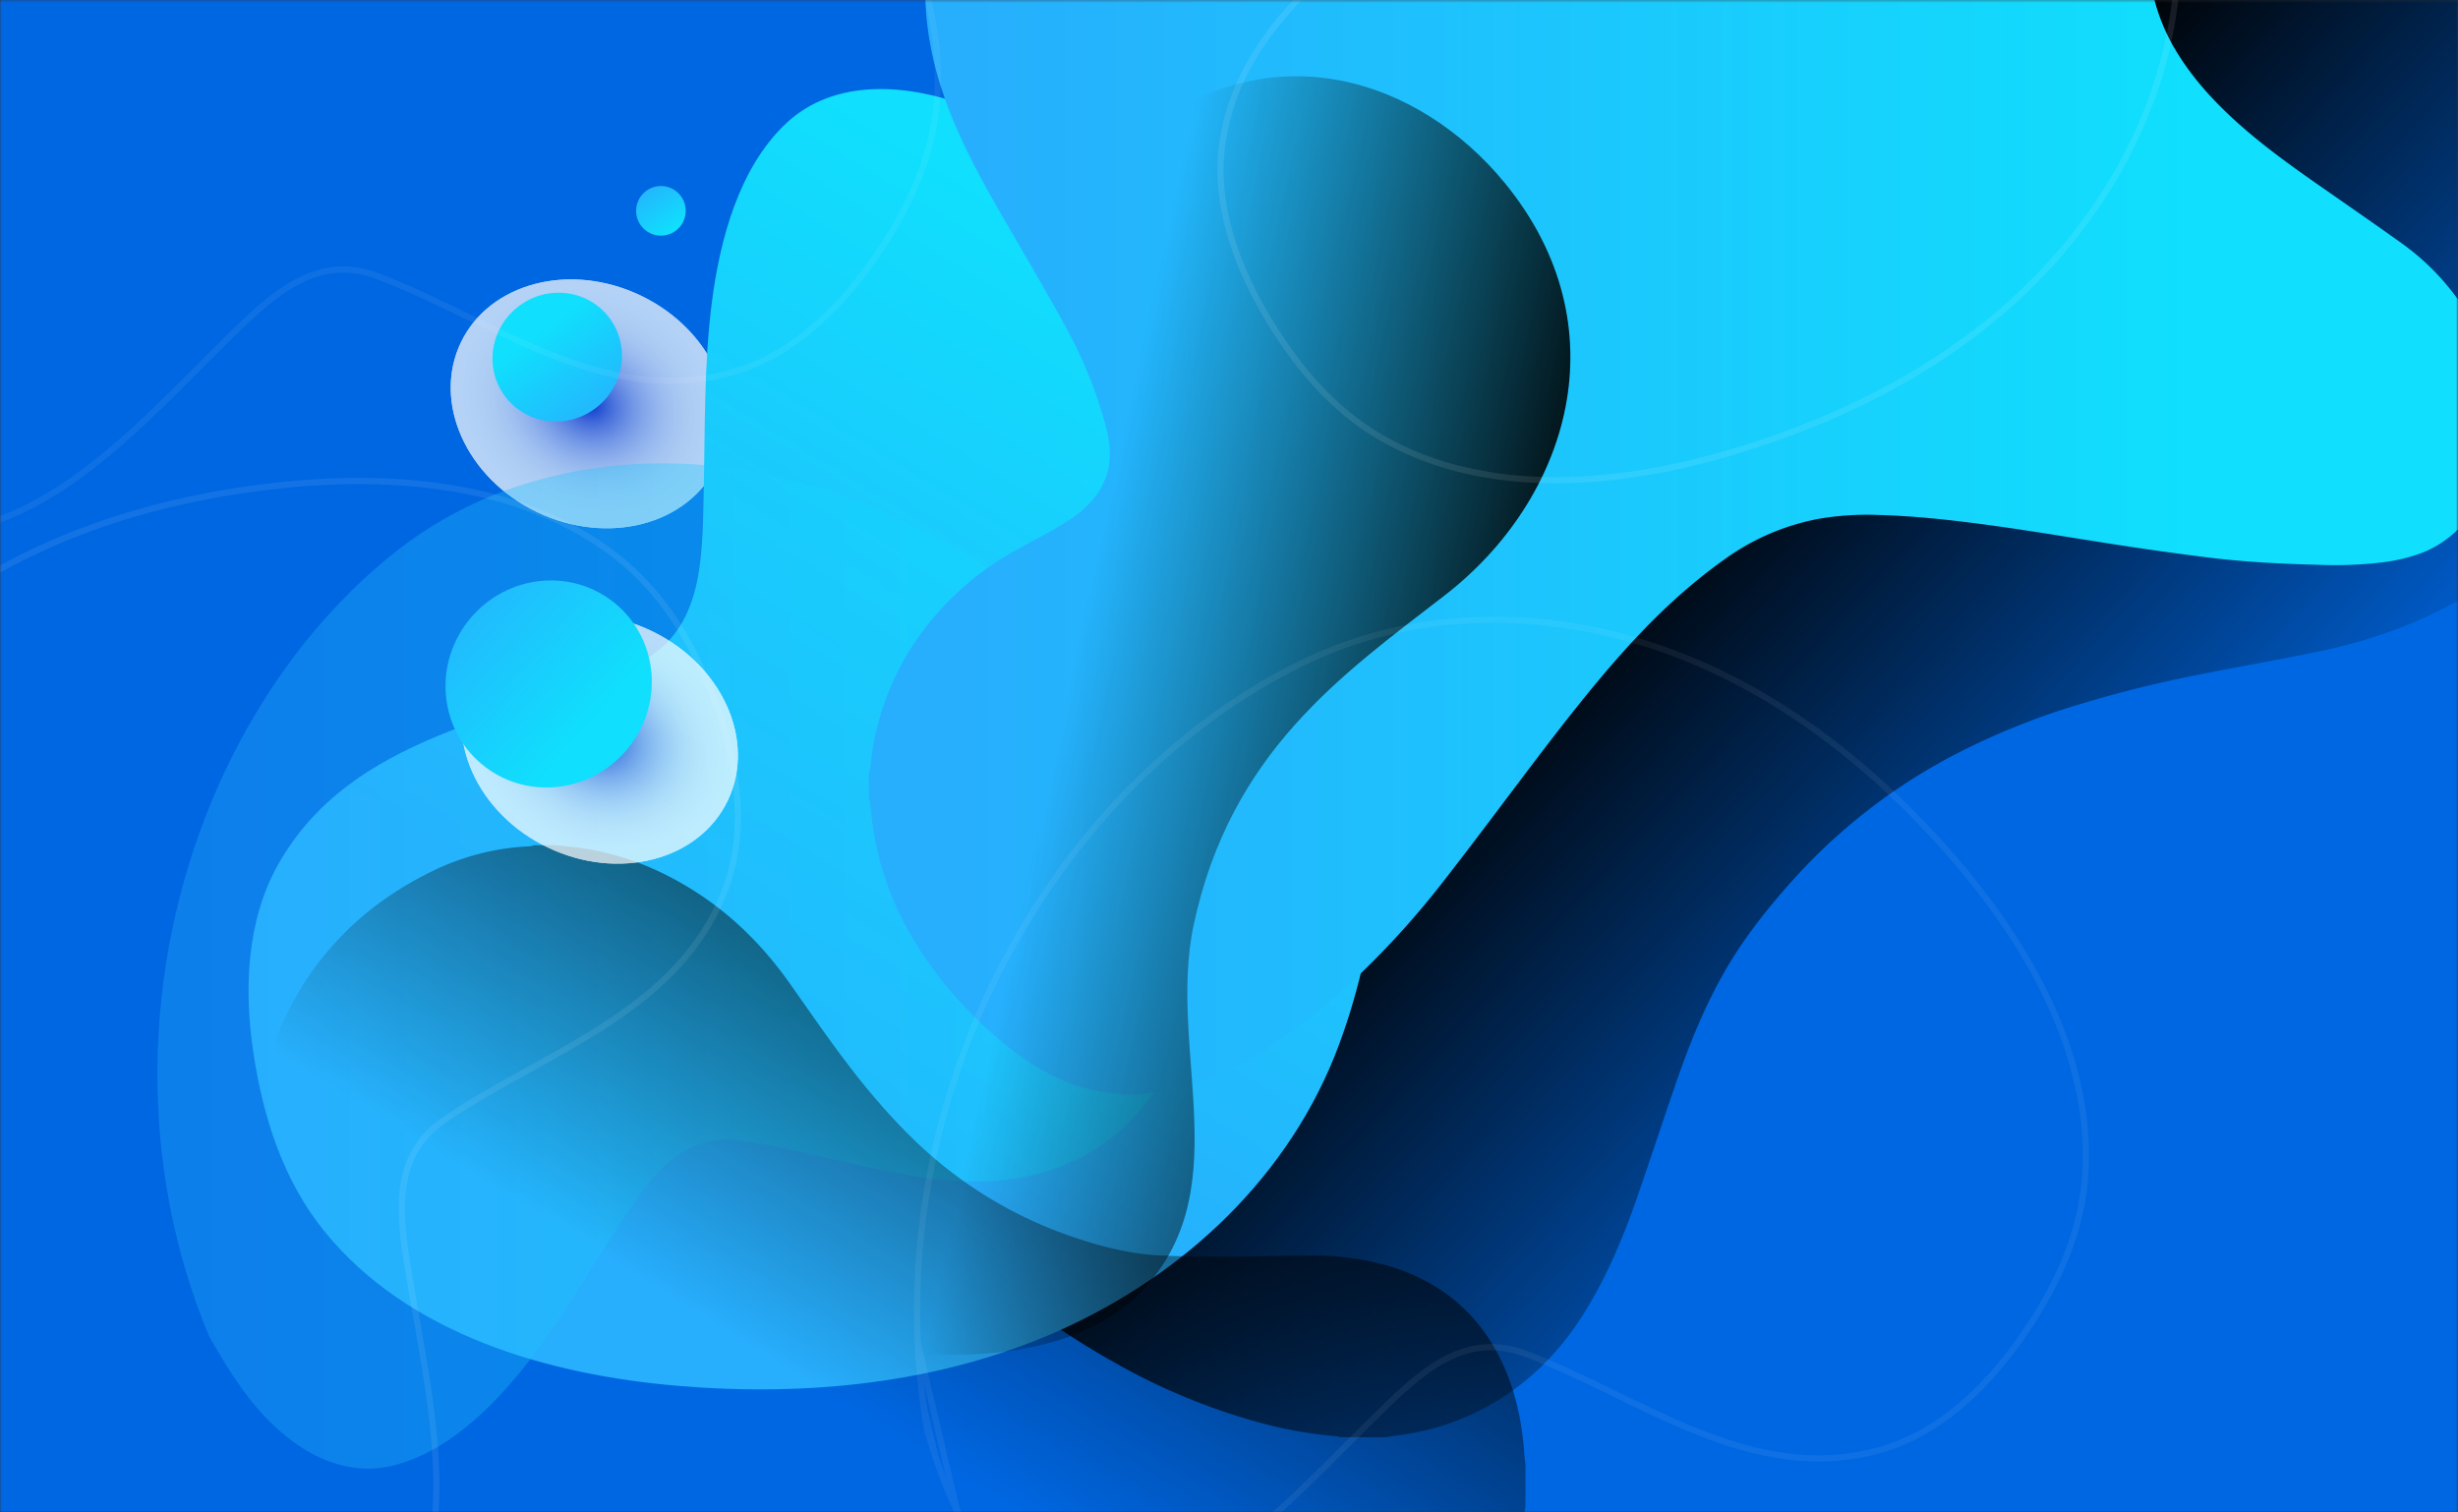 <svg xmlns="http://www.w3.org/2000/svg" xmlns:xlink="http://www.w3.org/1999/xlink" viewBox="0 0 1051.3 646.96"><rect x="0" y="0" width="1051.3" height="646.96" fill="#333333" stroke="none"/><defs><linearGradient id="linear-gradient" x1="2071.83" y1="-1936.27" x2="3235.12" y2="-224.26" gradientUnits="userSpaceOnUse"><stop offset="0" stop-color="#aeb6bd"/><stop offset="1" stop-color="#fff"/></linearGradient><clipPath id="clip-path"><rect x="1867.5" y="-1437.23" width="1298" height="768" fill="none"/></clipPath><clipPath id="clip-path-2"><rect x="1686.18" y="-1662.32" width="2090.63" height="1393.76" fill="url(#linear-gradient)" style="mix-blend-mode:lighten"/></clipPath><mask id="mask" x="0.04" y="620.49" width="1051.26" height="1000.76" maskUnits="userSpaceOnUse"/><clipPath id="clip-path-3"><path d="M591.39,1161.89c-22-12.47-38.2-32.47-50.69-54.08-12.39-21.39-21.41-46.77-17.92-71.81,8-57.62,63.32-85.3,100.36-122.63,20.31-20.47,9.93-46.7,1.34-70.18-8.71-23.79-18.57-47.27-24.74-71.9-5.89-23.51-9.25-52.27,1.49-74.95,11-23.24,37.91-31.33,61.78-31.93,11.62-.29,23.17,1,34.68,2.44,81.39,20.82,152,76.22,194.22,148.76,23.68,40.69,38.67,87.78,39.58,135,1,54.25-23.23,105.23-60.94,143.41-35.42,35.86-81.74,59.41-129.67,73.66S636.51,1187.49,591.39,1161.89Z" fill="none" stroke="#fff" stroke-miterlimit="10" stroke-width="2.63"/></clipPath><mask id="mask-2" x="-111.01" y="-311.25" width="1251.4" height="1120.37" maskUnits="userSpaceOnUse"><rect x="0.04" width="1051.26" height="646.96" fill="#f1f2f2"/></mask><clipPath id="clip-path-4"><ellipse cx="251.88" cy="172.74" rx="51.35" ry="60.73" transform="translate(-12.74 325.26) rotate(-64.4)" fill="none"/></clipPath><linearGradient id="linear-gradient-3" x1="709.02" y1="210.65" x2="946.46" y2="431.24" gradientUnits="userSpaceOnUse"><stop offset="0"/><stop offset="1" stop-opacity="0"/></linearGradient><linearGradient id="linear-gradient-4" x1="309.7" y1="470.98" x2="560.94" y2="58.89" gradientUnits="userSpaceOnUse"><stop offset="0.05" stop-color="#27aefd"/><stop offset="0.81" stop-color="#10dffd"/></linearGradient><linearGradient id="linear-gradient-5" x1="67.31" y1="413.2" x2="521.51" y2="413.2" xlink:href="#linear-gradient-4"/><linearGradient id="linear-gradient-6" x1="534.06" y1="324.1" x2="362.48" y2="601.38" xlink:href="#linear-gradient-3"/><linearGradient id="linear-gradient-7" x1="371.67" y1="169.89" x2="1069.11" y2="169.89" xlink:href="#linear-gradient-4"/><linearGradient id="linear-gradient-8" x1="657.38" y1="344.98" x2="455.17" y2="301.32" xlink:href="#linear-gradient-3"/><linearGradient id="linear-gradient-9" x1="262.77" y1="186.01" x2="223.2" y2="132.14" gradientTransform="translate(150.58 -116.39) rotate(39.28)" xlink:href="#linear-gradient-4"/><linearGradient id="linear-gradient-10" x1="273.06" y1="76.39" x2="291.57" y2="102.94" xlink:href="#linear-gradient-4"/><clipPath id="clip-path-5"><ellipse cx="256.5" cy="316.2" rx="51.35" ry="60.73" transform="translate(-139.49 410.9) rotate(-64.4)" fill="none"/></clipPath><linearGradient id="linear-gradient-11" x1="177.42" y1="242.61" x2="270.87" y2="324.19" gradientTransform="translate(306.54 -75.53) rotate(49.78)" xlink:href="#linear-gradient-4"/><clipPath id="clip-path-6"><path d="M400.63,44.64c-2.31,25.16-13.86,48.17-28.41,68.45-14.41,20.09-33.82,38.76-58.07,45.88-55.83,16.39-103.81-22.59-153.07-41-27-10.09-46.65,10.17-64.52,27.66C78.46,163.38,61.13,182,41.22,197.79c-19,15.05-43.84,29.94-68.92,29.48-25.71-.46-44.16-21.64-54.53-43.16-5-10.46-8.66-21.51-12-32.6C-108.81,68.76-87.37-18.38-38.64-86.73c27.34-38.33,64.09-71.37,106.78-91.64,49-23.28,105.46-22.15,155.78-3.49,47.25,17.52,87.78,50,120.5,87.86S405.4-7,400.63,44.64Z" fill="none" stroke="#fff" stroke-miterlimit="10" stroke-width="2.63"/></clipPath><clipPath id="clip-path-7"><path d="M891.62,505.58c-2.32,25.16-13.87,48.17-28.42,68.46-14.4,20.09-33.82,38.76-58.07,45.88-55.83,16.39-103.8-22.59-153.07-41-27-10.09-46.65,10.16-64.52,27.66-18.09,17.72-35.43,36.37-55.34,52.13-19,15-43.83,29.95-68.92,29.49-25.71-.47-44.16-21.65-54.53-43.16-5-10.47-8.66-21.51-12.05-32.61-14.52-82.75,6.91-169.89,55.65-238.23,27.33-38.33,64.08-71.37,106.77-91.65,49-23.27,105.46-22.14,155.78-3.49,47.26,17.52,87.78,50.05,120.5,87.86S896.38,453.92,891.62,505.58Z" fill="none" stroke="#fff" stroke-miterlimit="10" stroke-width="2.63"/></clipPath><clipPath id="clip-path-8"><path d="M591.39,187.59c-22-12.47-38.2-32.47-50.69-54.07-12.39-21.4-21.41-46.78-17.92-71.81,8-57.63,63.32-85.31,100.36-122.64,20.31-20.47,9.93-46.7,1.34-70.18-8.71-23.79-18.57-47.27-24.74-71.89-5.89-23.52-9.25-52.28,1.49-74.95,11-23.24,37.91-31.34,61.78-31.94,11.62-.29,23.17,1,34.68,2.44,81.39,20.82,152,76.22,194.22,148.76,23.68,40.69,38.67,87.78,39.58,135,1,54.24-23.23,105.23-60.94,143.41-35.42,35.85-81.74,59.4-129.67,73.65S636.51,213.19,591.39,187.59Z" fill="none" stroke="#fff" stroke-miterlimit="10" stroke-width="2.63"/></clipPath><clipPath id="clip-path-9"><path d="M267.31,241c19.26,16.35,31.46,39,39.71,62.58,8.18,23.34,12.31,49.95,4.21,73.89-18.65,55.11-78.11,72-121.46,101.75-23.77,16.32-18.46,44-14.4,68.69,4.11,25,9.42,49.9,10.89,75.25,1.4,24.2-.66,53.08-15.44,73.35-15.15,20.77-43.08,23.71-66.65,19.84-11.46-1.88-22.58-5.27-33.61-8.86-76.08-35.65-135.1-103.25-163-182.39-15.68-44.39-21.62-93.45-13.7-140,9.09-53.48,42.44-99,86.6-129.51C21.89,227,71.79,212.47,121.53,207.41S227.75,207.46,267.31,241Z" fill="none" stroke="#fff" stroke-miterlimit="10" stroke-width="2.63"/></clipPath></defs><g style="isolation:isolate"><g id="Layer_1" data-name="Layer 1"><g opacity="0.64"><g clip-path="url(#clip-path)"><rect x="1686.18" y="-1662.32" width="2090.63" height="1393.76" fill="url(#linear-gradient)" style="mix-blend-mode:lighten"/></g></g><g mask="url(#mask)"><g opacity="0.09"><g clip-path="url(#clip-path-3)"><polygon points="763.19 680.49 620.53 652.5 634.2 622.24 763.19 680.49" fill="none" stroke="#fff" stroke-miterlimit="10" stroke-width="2.63"/></g><path d="M591.39,1161.89c-22-12.47-38.2-32.47-50.69-54.08-12.39-21.39-21.41-46.77-17.92-71.81,8-57.62,63.32-85.3,100.36-122.63,20.31-20.47,9.93-46.7,1.34-70.18-8.71-23.79-18.57-47.27-24.74-71.9-5.89-23.51-9.25-52.27,1.49-74.95,11-23.24,37.91-31.33,61.78-31.93,11.62-.29,23.17,1,34.68,2.44,81.39,20.82,152,76.22,194.22,148.76,23.68,40.69,38.67,87.78,39.58,135,1,54.25-23.23,105.23-60.94,143.41-35.42,35.86-81.74,59.41-129.67,73.66S636.51,1187.49,591.39,1161.89Z" fill="none" stroke="#fff" stroke-miterlimit="10" stroke-width="2.63"/></g></g><g mask="url(#mask-2)"><rect width="1051.3" height="646.96" fill="#0067e2"/><g opacity="0.7" style="mix-blend-mode:multiply"><g clip-path="url(#clip-path-4)"><rect x="193.59" y="106.73" width="116.59" height="132.02" transform="matrix(0.65, -0.76, 0.76, 0.65, -43.26, 251.33)" fill="#fff"/><ellipse cx="251.88" cy="172.74" rx="51.35" ry="60.73" transform="translate(-12.73 325.28) rotate(-64.4)" fill="#fff"/><ellipse cx="251.88" cy="172.74" rx="51.13" ry="60.47" transform="translate(-12.73 325.28) rotate(-64.4)" fill="#fff"/><ellipse cx="251.88" cy="172.74" rx="50.91" ry="60.22" transform="translate(-12.73 325.28) rotate(-64.4)" fill="#fff"/><ellipse cx="251.88" cy="172.74" rx="50.7" ry="59.96" transform="translate(-12.73 325.28) rotate(-64.4)" fill="#fff"/><ellipse cx="251.88" cy="172.74" rx="50.48" ry="59.71" transform="translate(-12.73 325.28) rotate(-64.4)" fill="#fff"/><ellipse cx="251.88" cy="172.74" rx="50.26" ry="59.45" transform="translate(-12.73 325.28) rotate(-64.4)" fill="#fff"/><ellipse cx="251.88" cy="172.74" rx="50.05" ry="59.19" transform="translate(-12.73 325.28) rotate(-64.4)" fill="#fff"/><ellipse cx="251.88" cy="172.74" rx="49.83" ry="58.94" transform="translate(-12.73 325.28) rotate(-64.4)" fill="#fff"/><ellipse cx="251.88" cy="172.74" rx="49.61" ry="58.68" transform="translate(-12.73 325.28) rotate(-64.4)" fill="#fff"/><ellipse cx="251.88" cy="172.74" rx="49.4" ry="58.42" transform="translate(-12.73 325.28) rotate(-64.4)" fill="#fff"/><ellipse cx="251.88" cy="172.74" rx="49.18" ry="58.17" transform="translate(-12.73 325.28) rotate(-64.4)" fill="#fff"/><ellipse cx="251.88" cy="172.74" rx="48.96" ry="57.91" transform="translate(-12.73 325.28) rotate(-64.4)" fill="#fff"/><ellipse cx="251.88" cy="172.74" rx="48.75" ry="57.66" transform="translate(-12.73 325.28) rotate(-64.4)" fill="#fff"/><ellipse cx="251.88" cy="172.74" rx="48.53" ry="57.4" transform="translate(-12.73 325.28) rotate(-64.4)" fill="#fff"/><ellipse cx="251.88" cy="172.74" rx="48.31" ry="57.14" transform="translate(-12.73 325.28) rotate(-64.4)" fill="#fff"/><ellipse cx="251.88" cy="172.74" rx="48.1" ry="56.89" transform="translate(-12.73 325.28) rotate(-64.4)" fill="#fff"/><ellipse cx="251.88" cy="172.74" rx="47.88" ry="56.63" transform="translate(-12.73 325.28) rotate(-64.4)" fill="#fff"/><ellipse cx="251.88" cy="172.74" rx="47.66" ry="56.37" transform="translate(-12.73 325.28) rotate(-64.4)" fill="#fff"/><ellipse cx="251.88" cy="172.74" rx="47.45" ry="56.12" transform="translate(-12.73 325.28) rotate(-64.4)" fill="#fff"/><ellipse cx="251.88" cy="172.74" rx="47.23" ry="55.86" transform="translate(-12.73 325.28) rotate(-64.4)" fill="#fff"/><ellipse cx="251.88" cy="172.74" rx="47.01" ry="55.61" transform="translate(-12.73 325.28) rotate(-64.4)" fill="#fdffff"/><ellipse cx="251.88" cy="172.74" rx="46.8" ry="55.35" transform="translate(-12.73 325.28) rotate(-64.4)" fill="#fdfdff"/><ellipse cx="251.88" cy="172.74" rx="46.58" ry="55.09" transform="translate(-12.73 325.28) rotate(-64.4)" fill="#fdfdff"/><ellipse cx="251.88" cy="172.74" rx="46.36" ry="54.84" transform="translate(-12.73 325.28) rotate(-64.4)" fill="#fdfdff"/><ellipse cx="251.88" cy="172.74" rx="46.15" ry="54.58" transform="translate(-12.73 325.28) rotate(-64.4)" fill="#fdfdff"/><ellipse cx="251.88" cy="172.74" rx="45.93" ry="54.32" transform="translate(-12.73 325.28) rotate(-64.4)" fill="#fdfdff"/><ellipse cx="251.88" cy="172.74" rx="45.71" ry="54.07" transform="translate(-12.73 325.28) rotate(-64.4)" fill="#fdfdff"/><ellipse cx="251.88" cy="172.74" rx="45.5" ry="53.81" transform="translate(-12.73 325.28) rotate(-64.4)" fill="#fdfdff"/><ellipse cx="251.88" cy="172.74" rx="45.28" ry="53.56" transform="translate(-12.73 325.28) rotate(-64.4)" fill="#fdfdff"/><ellipse cx="251.88" cy="172.74" rx="45.06" ry="53.3" transform="translate(-12.73 325.28) rotate(-64.4)" fill="#fdfdff"/><ellipse cx="251.88" cy="172.74" rx="44.85" ry="53.04" transform="translate(-12.73 325.28) rotate(-64.4)" fill="#fdfdff"/><ellipse cx="251.88" cy="172.74" rx="44.63" ry="52.79" transform="translate(-12.73 325.28) rotate(-64.4)" fill="#fcfdff"/><ellipse cx="251.88" cy="172.74" rx="44.41" ry="52.53" transform="translate(-12.73 325.28) rotate(-64.4)" fill="#fcfcff"/><ellipse cx="251.88" cy="172.74" rx="44.2" ry="52.27" transform="translate(-12.73 325.28) rotate(-64.4)" fill="#fcfcff"/><ellipse cx="251.88" cy="172.74" rx="43.98" ry="52.02" transform="translate(-12.73 325.28) rotate(-64.4)" fill="#fcfcfd"/><ellipse cx="251.88" cy="172.74" rx="43.76" ry="51.76" transform="translate(-12.73 325.28) rotate(-64.4)" fill="#fcfcfd"/><ellipse cx="251.88" cy="172.74" rx="43.55" ry="51.51" transform="translate(-12.73 325.28) rotate(-64.4)" fill="#fcfcfd"/><ellipse cx="251.88" cy="172.74" rx="43.33" ry="51.25" transform="translate(-12.73 325.28) rotate(-64.4)" fill="#fcfcfd"/><ellipse cx="251.88" cy="172.74" rx="43.11" ry="50.99" transform="translate(-12.73 325.28) rotate(-64.4)" fill="#fbfcfd"/><ellipse cx="251.88" cy="172.74" rx="42.9" ry="50.74" transform="translate(-12.73 325.28) rotate(-64.4)" fill="#fbfbfd"/><ellipse cx="251.88" cy="172.74" rx="42.68" ry="50.48" transform="translate(-12.73 325.28) rotate(-64.4)" fill="#fbfbfd"/><ellipse cx="251.88" cy="172.74" rx="42.46" ry="50.22" transform="translate(-12.73 325.28) rotate(-64.4)" fill="#fbfbfd"/><ellipse cx="251.88" cy="172.74" rx="42.25" ry="49.97" transform="translate(-12.73 325.28) rotate(-64.4)" fill="#fbfbfd"/><ellipse cx="251.88" cy="172.74" rx="42.03" ry="49.71" transform="translate(-12.73 325.28) rotate(-64.4)" fill="#fbfbfd"/><ellipse cx="251.88" cy="172.74" rx="41.81" ry="49.46" transform="translate(-12.73 325.28) rotate(-64.4)" fill="#fafbfd"/><ellipse cx="251.88" cy="172.74" rx="41.6" ry="49.2" transform="translate(-12.73 325.28) rotate(-64.4)" fill="#fafafd"/><ellipse cx="251.88" cy="172.74" rx="41.38" ry="48.94" transform="translate(-12.73 325.28) rotate(-64.4)" fill="#fafafd"/><ellipse cx="251.88" cy="172.74" rx="41.16" ry="48.69" transform="translate(-12.73 325.28) rotate(-64.4)" fill="#fafafd"/><ellipse cx="251.88" cy="172.74" rx="40.95" ry="48.43" transform="translate(-12.73 325.28) rotate(-64.4)" fill="#f9fafd"/><ellipse cx="251.88" cy="172.74" rx="40.73" ry="48.17" transform="translate(-12.73 325.28) rotate(-64.4)" fill="#f9f9fd"/><ellipse cx="251.88" cy="172.74" rx="40.51" ry="47.92" transform="translate(-12.73 325.28) rotate(-64.4)" fill="#f9f9fd"/><ellipse cx="251.88" cy="172.74" rx="40.3" ry="47.66" transform="translate(-12.73 325.28) rotate(-64.4)" fill="#f9f9fd"/><ellipse cx="251.88" cy="172.74" rx="40.08" ry="47.41" transform="translate(-12.73 325.28) rotate(-64.4)" fill="#f8f9fc"/><ellipse cx="251.88" cy="172.74" rx="39.86" ry="47.15" transform="translate(-12.73 325.28) rotate(-64.4)" fill="#f8f9fc"/><ellipse cx="251.88" cy="172.74" rx="39.65" ry="46.89" transform="translate(-12.73 325.28) rotate(-64.4)" fill="#f8f8fc"/><ellipse cx="251.88" cy="172.74" rx="39.43" ry="46.64" transform="translate(-12.73 325.28) rotate(-64.4)" fill="#f8f8fc"/><ellipse cx="251.88" cy="172.74" rx="39.21" ry="46.38" transform="matrix(0.43, -0.9, 0.9, 0.43, -12.73, 325.28)" fill="#f7f8fc"/><ellipse cx="251.88" cy="172.74" rx="39" ry="46.12" transform="translate(-12.73 325.28) rotate(-64.4)" fill="#f7f7fc"/><ellipse cx="251.88" cy="172.74" rx="38.78" ry="45.87" transform="translate(-12.73 325.28) rotate(-64.4)" fill="#f7f7fc"/><ellipse cx="251.88" cy="172.74" rx="38.56" ry="45.61" transform="translate(-12.73 325.28) rotate(-64.4)" fill="#f6f7fc"/><ellipse cx="251.88" cy="172.74" rx="38.35" ry="45.36" transform="translate(-12.73 325.28) rotate(-64.4)" fill="#f6f7fc"/><ellipse cx="251.88" cy="172.74" rx="38.13" ry="45.1" transform="translate(-12.73 325.28) rotate(-64.4)" fill="#f6f6fc"/><ellipse cx="251.88" cy="172.74" rx="37.91" ry="44.84" transform="translate(-12.73 325.28) rotate(-64.4)" fill="#f5f6fc"/><ellipse cx="251.88" cy="172.74" rx="37.7" ry="44.59" transform="translate(-12.73 325.28) rotate(-64.4)" fill="#f5f6fc"/><ellipse cx="251.88" cy="172.74" rx="37.48" ry="44.33" transform="translate(-12.73 325.28) rotate(-64.4)" fill="#f5f5fb"/><ellipse cx="251.88" cy="172.74" rx="37.26" ry="44.07" transform="translate(-12.73 325.28) rotate(-64.4)" fill="#f4f5fb"/><ellipse cx="251.88" cy="172.74" rx="37.05" ry="43.82" transform="translate(-12.73 325.28) rotate(-64.4)" fill="#f4f5fb"/><ellipse cx="251.88" cy="172.74" rx="36.83" ry="43.56" transform="translate(-12.73 325.28) rotate(-64.4)" fill="#f4f4fb"/><ellipse cx="251.88" cy="172.74" rx="36.61" ry="43.31" transform="translate(-12.73 325.28) rotate(-64.4)" fill="#f3f4fb"/><ellipse cx="251.88" cy="172.74" rx="36.4" ry="43.05" transform="translate(-12.73 325.28) rotate(-64.4)" fill="#f3f3fb"/><ellipse cx="251.88" cy="172.74" rx="36.18" ry="42.79" transform="translate(-12.73 325.28) rotate(-64.4)" fill="#f2f3fb"/><ellipse cx="251.88" cy="172.74" rx="35.96" ry="42.54" transform="translate(-12.73 325.28) rotate(-64.4)" fill="#f2f3fb"/><ellipse cx="251.88" cy="172.74" rx="35.75" ry="42.28" transform="translate(-12.73 325.28) rotate(-64.4)" fill="#f2f2fb"/><ellipse cx="251.88" cy="172.74" rx="35.53" ry="42.02" transform="translate(-12.73 325.28) rotate(-64.4)" fill="#f1f2fa"/><ellipse cx="251.88" cy="172.74" rx="35.31" ry="41.77" transform="translate(-12.73 325.28) rotate(-64.4)" fill="#f1f1fa"/><ellipse cx="251.88" cy="172.74" rx="35.1" ry="41.51" transform="translate(-12.73 325.28) rotate(-64.4)" fill="#f0f1fa"/><ellipse cx="251.88" cy="172.74" rx="34.88" ry="41.26" transform="translate(-12.73 325.28) rotate(-64.4)" fill="#f0f1fa"/><ellipse cx="251.88" cy="172.74" rx="34.66" ry="41" transform="translate(-12.73 325.28) rotate(-64.4)" fill="#eff0fb"/><ellipse cx="251.88" cy="172.74" rx="34.45" ry="40.74" transform="translate(-12.73 325.28) rotate(-64.4)" fill="#eff0fb"/><ellipse cx="251.88" cy="172.74" rx="34.23" ry="40.49" transform="translate(-12.73 325.28) rotate(-64.4)" fill="#eeeffb"/><ellipse cx="251.88" cy="172.74" rx="34.01" ry="40.23" transform="translate(-12.73 325.28) rotate(-64.4)" fill="#eeeffb"/><ellipse cx="251.88" cy="172.74" rx="33.8" ry="39.97" transform="translate(-12.73 325.28) rotate(-64.4)" fill="#edeefa"/><ellipse cx="251.88" cy="172.74" rx="33.58" ry="39.72" transform="translate(-12.73 325.28) rotate(-64.4)" fill="#edeefa"/><ellipse cx="251.88" cy="172.74" rx="33.36" ry="39.46" transform="translate(-12.73 325.28) rotate(-64.4)" fill="#eceefa"/><ellipse cx="251.88" cy="172.74" rx="33.15" ry="39.21" transform="translate(-12.73 325.28) rotate(-64.4)" fill="#eceefa"/><ellipse cx="251.88" cy="172.74" rx="32.93" ry="38.95" transform="translate(-12.73 325.28) rotate(-64.4)" fill="#ebedfa"/><ellipse cx="251.88" cy="172.74" rx="32.71" ry="38.69" transform="translate(-12.73 325.28) rotate(-64.4)" fill="#ebedfa"/><ellipse cx="251.88" cy="172.74" rx="32.5" ry="38.44" transform="translate(-12.73 325.28) rotate(-64.4)" fill="#eaecfa"/><ellipse cx="251.88" cy="172.74" rx="32.28" ry="38.18" transform="translate(-12.73 325.28) rotate(-64.4)" fill="#e9ecf9"/><ellipse cx="251.88" cy="172.74" rx="32.06" ry="37.92" transform="translate(-12.73 325.28) rotate(-64.4)" fill="#e9ebf9"/><ellipse cx="251.88" cy="172.74" rx="31.85" ry="37.67" transform="translate(-12.73 325.28) rotate(-64.4)" fill="#e8ebf9"/><ellipse cx="251.88" cy="172.74" rx="31.63" ry="37.41" transform="translate(-12.73 325.28) rotate(-64.4)" fill="#e8eaf9"/><ellipse cx="251.88" cy="172.74" rx="31.41" ry="37.16" transform="translate(-12.73 325.28) rotate(-64.4)" fill="#e7e9f9"/><ellipse cx="251.88" cy="172.74" rx="31.2" ry="36.9" transform="translate(-12.73 325.28) rotate(-64.4)" fill="#e6e9f9"/><ellipse cx="251.88" cy="172.74" rx="30.98" ry="36.64" transform="translate(-12.73 325.28) rotate(-64.4)" fill="#e6e8f8"/><ellipse cx="251.88" cy="172.74" rx="30.76" ry="36.39" transform="translate(-12.73 325.28) rotate(-64.4)" fill="#e5e8f8"/><ellipse cx="251.88" cy="172.74" rx="30.55" ry="36.13" transform="translate(-12.73 325.28) rotate(-64.4)" fill="#e5e7f8"/><ellipse cx="251.88" cy="172.74" rx="30.33" ry="35.87" transform="translate(-12.73 325.28) rotate(-64.4)" fill="#e4e6f8"/><ellipse cx="251.88" cy="172.74" rx="30.11" ry="35.62" transform="translate(-12.73 325.28) rotate(-64.4)" fill="#e3e6f8"/><ellipse cx="251.88" cy="172.74" rx="29.9" ry="35.36" transform="translate(-12.73 325.28) rotate(-64.4)" fill="#e3e5f7"/><ellipse cx="251.88" cy="172.74" rx="29.68" ry="35.11" transform="translate(-12.73 325.28) rotate(-64.4)" fill="#e2e4f7"/><ellipse cx="251.88" cy="172.74" rx="29.46" ry="34.85" transform="translate(-12.73 325.28) rotate(-64.4)" fill="#e1e4f7"/><ellipse cx="251.88" cy="172.74" rx="29.25" ry="34.59" transform="translate(-12.73 325.28) rotate(-64.4)" fill="#e0e3f7"/><ellipse cx="251.88" cy="172.74" rx="29.03" ry="34.34" transform="translate(-12.73 325.28) rotate(-64.4)" fill="#e0e2f7"/><ellipse cx="251.88" cy="172.74" rx="28.82" ry="34.08" transform="translate(-12.73 325.28) rotate(-64.4)" fill="#dfe2f6"/><ellipse cx="251.88" cy="172.74" rx="28.6" ry="33.82" transform="translate(-12.73 325.28) rotate(-64.4)" fill="#dee1f6"/><ellipse cx="251.88" cy="172.74" rx="28.38" ry="33.57" transform="translate(-12.73 325.28) rotate(-64.4)" fill="#dde0f6"/><ellipse cx="251.88" cy="172.74" rx="28.17" ry="33.31" transform="translate(-12.73 325.28) rotate(-64.4)" fill="#dde0f6"/><ellipse cx="251.88" cy="172.74" rx="27.95" ry="33.06" transform="translate(-12.73 325.28) rotate(-64.4)" fill="#dcdff6"/><ellipse cx="251.88" cy="172.74" rx="27.73" ry="32.8" transform="translate(-12.73 325.28) rotate(-64.4)" fill="#dbdef5"/><ellipse cx="251.88" cy="172.74" rx="27.52" ry="32.54" transform="translate(-12.73 325.28) rotate(-64.4)" fill="#daddf5"/><ellipse cx="251.88" cy="172.74" rx="27.3" ry="32.29" transform="matrix(0.43, -0.9, 0.9, 0.43, -12.73, 325.28)" fill="#daddf5"/><ellipse cx="251.88" cy="172.74" rx="27.08" ry="32.03" transform="translate(-12.73 325.28) rotate(-64.4)" fill="#d9dcf5"/><ellipse cx="251.88" cy="172.74" rx="26.87" ry="31.77" transform="translate(-12.73 325.28) rotate(-64.4)" fill="#d8dbf5"/><ellipse cx="251.88" cy="172.74" rx="26.65" ry="31.52" transform="translate(-12.73 325.28) rotate(-64.4)" fill="#d7daf4"/><ellipse cx="251.88" cy="172.74" rx="26.43" ry="31.26" transform="translate(-12.73 325.28) rotate(-64.4)" fill="#d6daf4"/><ellipse cx="251.88" cy="172.74" rx="26.22" ry="31.01" transform="translate(-12.73 325.28) rotate(-64.4)" fill="#d5d9f4"/><ellipse cx="251.88" cy="172.74" rx="26" ry="30.75" transform="translate(-12.73 325.28) rotate(-64.4)" fill="#d4d8f4"/><ellipse cx="251.88" cy="172.74" rx="25.78" ry="30.49" transform="translate(-12.73 325.28) rotate(-64.4)" fill="#d4d7f3"/><ellipse cx="251.88" cy="172.74" rx="25.57" ry="30.24" transform="translate(-12.73 325.28) rotate(-64.4)" fill="#d3d6f3"/><ellipse cx="251.88" cy="172.74" rx="25.35" ry="29.98" transform="translate(-12.73 325.28) rotate(-64.4)" fill="#d2d5f4"/><ellipse cx="251.88" cy="172.74" rx="25.13" ry="29.72" transform="translate(-12.73 325.28) rotate(-64.4)" fill="#d1d4f4"/><ellipse cx="251.88" cy="172.74" rx="24.92" ry="29.47" transform="translate(-12.73 325.28) rotate(-64.4)" fill="#d0d4f3"/><ellipse cx="251.88" cy="172.74" rx="24.7" ry="29.21" transform="translate(-12.73 325.28) rotate(-64.4)" fill="#cfd3f3"/><ellipse cx="251.88" cy="172.74" rx="24.48" ry="28.96" transform="translate(-12.73 325.28) rotate(-64.4)" fill="#ced2f3"/><ellipse cx="251.88" cy="172.74" rx="24.27" ry="28.7" transform="translate(-12.73 325.28) rotate(-64.4)" fill="#cdd1f3"/><ellipse cx="251.88" cy="172.74" rx="24.05" ry="28.44" transform="translate(-12.73 325.28) rotate(-64.4)" fill="#ccd0f2"/><ellipse cx="251.88" cy="172.74" rx="23.83" ry="28.19" transform="translate(-12.73 325.28) rotate(-64.4)" fill="#cbcff2"/><ellipse cx="251.88" cy="172.74" rx="23.62" ry="27.93" transform="translate(-12.73 325.28) rotate(-64.4)" fill="#cacef2"/><ellipse cx="251.88" cy="172.74" rx="23.4" ry="27.67" transform="translate(-12.73 325.28) rotate(-64.4)" fill="#c9cdf1"/><ellipse cx="251.88" cy="172.74" rx="23.18" ry="27.42" transform="translate(-12.73 325.28) rotate(-64.4)" fill="#c8ccf1"/><ellipse cx="251.88" cy="172.74" rx="22.97" ry="27.16" transform="translate(-12.73 325.28) rotate(-64.4)" fill="#c7cbf1"/><ellipse cx="251.88" cy="172.74" rx="22.75" ry="26.91" transform="translate(-12.73 325.28) rotate(-64.4)" fill="#c6caf1"/><ellipse cx="251.88" cy="172.74" rx="22.53" ry="26.65" transform="translate(-12.73 325.28) rotate(-64.4)" fill="#c5c9f0"/><ellipse cx="251.88" cy="172.74" rx="22.32" ry="26.39" transform="translate(-12.73 325.28) rotate(-64.4)" fill="#c4c8f0"/><ellipse cx="251.88" cy="172.74" rx="22.1" ry="26.14" transform="translate(-12.73 325.28) rotate(-64.4)" fill="#c3c7f0"/><ellipse cx="251.88" cy="172.74" rx="21.88" ry="25.88" transform="translate(-12.73 325.28) rotate(-64.4)" fill="#c2c6ef"/><ellipse cx="251.88" cy="172.74" rx="21.67" ry="25.62" transform="translate(-12.73 325.28) rotate(-64.4)" fill="#c0c5ef"/><ellipse cx="251.88" cy="172.74" rx="21.45" ry="25.37" transform="translate(-12.73 325.28) rotate(-64.4)" fill="#bfc4ef"/><ellipse cx="251.88" cy="172.74" rx="21.23" ry="25.11" transform="translate(-12.73 325.28) rotate(-64.4)" fill="#bec3ef"/><ellipse cx="251.88" cy="172.74" rx="21.02" ry="24.86" transform="translate(-12.73 325.28) rotate(-64.4)" fill="#bdc2ee"/><ellipse cx="251.88" cy="172.74" rx="20.8" ry="24.6" transform="translate(-12.73 325.28) rotate(-64.4)" fill="#bcc1ee"/><ellipse cx="251.88" cy="172.74" rx="20.58" ry="24.34" transform="translate(-12.73 325.28) rotate(-64.4)" fill="#bbc0ee"/><ellipse cx="251.88" cy="172.74" rx="20.37" ry="24.09" transform="translate(-12.73 325.28) rotate(-64.4)" fill="#babfed"/><ellipse cx="251.88" cy="172.74" rx="20.15" ry="23.83" transform="translate(-12.73 325.28) rotate(-64.4)" fill="#b7beed"/><ellipse cx="251.88" cy="172.74" rx="19.93" ry="23.57" transform="translate(-12.73 325.28) rotate(-64.4)" fill="#b7bced"/><ellipse cx="251.88" cy="172.74" rx="19.72" ry="23.32" transform="translate(-12.73 325.28) rotate(-64.4)" fill="#b6bbec"/><ellipse cx="251.88" cy="172.74" rx="19.5" ry="23.06" transform="translate(-12.73 325.28) rotate(-64.4)" fill="#b5baec"/><ellipse cx="251.88" cy="172.74" rx="19.28" ry="22.81" transform="translate(-12.73 325.28) rotate(-64.4)" fill="#b4b9ec"/><ellipse cx="251.88" cy="172.74" rx="19.07" ry="22.55" transform="translate(-12.73 325.28) rotate(-64.4)" fill="#b1b8eb"/><ellipse cx="251.88" cy="172.74" rx="18.85" ry="22.29" transform="translate(-12.73 325.28) rotate(-64.4)" fill="#b0b7eb"/><ellipse cx="251.88" cy="172.74" rx="18.63" ry="22.04" transform="translate(-12.73 325.28) rotate(-64.4)" fill="#b0b5ec"/><ellipse cx="251.88" cy="172.74" rx="18.42" ry="21.78" transform="translate(-12.73 325.28) rotate(-64.4)" fill="#adb4eb"/><ellipse cx="251.88" cy="172.74" rx="18.2" ry="21.52" transform="translate(-12.73 325.28) rotate(-64.4)" fill="#acb3eb"/><ellipse cx="251.88" cy="172.74" rx="17.98" ry="21.27" transform="translate(-12.73 325.28) rotate(-64.4)" fill="#abb2ea"/><ellipse cx="251.88" cy="172.74" rx="17.77" ry="21.01" transform="translate(-12.73 325.28) rotate(-64.4)" fill="#a9b1ea"/><ellipse cx="251.88" cy="172.74" rx="17.55" ry="20.76" transform="translate(-12.73 325.28) rotate(-64.4)" fill="#a8b0ea"/><ellipse cx="251.88" cy="172.74" rx="17.33" ry="20.5" transform="translate(-12.73 325.28) rotate(-64.4)" fill="#a7afe9"/><ellipse cx="251.88" cy="172.74" rx="17.12" ry="20.24" transform="translate(-12.73 325.28) rotate(-64.4)" fill="#a5aee9"/><ellipse cx="251.88" cy="172.74" rx="16.9" ry="19.99" transform="translate(-12.73 325.28) rotate(-64.4)" fill="#a4ace9"/><ellipse cx="251.88" cy="172.74" rx="16.68" ry="19.73" transform="translate(-12.73 325.28) rotate(-64.4)" fill="#a3abe8"/><ellipse cx="251.88" cy="172.74" rx="16.47" ry="19.47" transform="translate(-12.73 325.28) rotate(-64.4)" fill="#a1aae8"/><ellipse cx="251.88" cy="172.74" rx="16.25" ry="19.22" transform="translate(-12.73 325.28) rotate(-64.4)" fill="#a0a8e7"/><ellipse cx="251.88" cy="172.74" rx="16.03" ry="18.96" transform="translate(-12.73 325.28) rotate(-64.4)" fill="#9ea7e7"/><ellipse cx="251.88" cy="172.74" rx="15.82" ry="18.71" transform="translate(-12.73 325.28) rotate(-64.4)" fill="#9da6e7"/><ellipse cx="251.88" cy="172.74" rx="15.6" ry="18.45" transform="translate(-12.73 325.28) rotate(-64.4)" fill="#9ba4e6"/><ellipse cx="251.88" cy="172.74" rx="15.38" ry="18.19" transform="translate(-12.73 325.28) rotate(-64.4)" fill="#9aa2e6"/><ellipse cx="251.88" cy="172.74" rx="15.17" ry="17.94" transform="translate(-12.73 325.28) rotate(-64.4)" fill="#98a0e5"/><ellipse cx="251.88" cy="172.74" rx="14.95" ry="17.68" transform="translate(-12.73 325.28) rotate(-64.4)" fill="#979fe5"/><ellipse cx="251.88" cy="172.74" rx="14.73" ry="17.42" transform="translate(-12.73 325.28) rotate(-64.4)" fill="#949ee5"/><ellipse cx="251.88" cy="172.74" rx="14.52" ry="17.17" transform="translate(-12.73 325.28) rotate(-64.4)" fill="#949ce4"/><ellipse cx="251.88" cy="172.74" rx="14.3" ry="16.91" transform="translate(-12.73 325.28) rotate(-64.4)" fill="#919be4"/><ellipse cx="251.88" cy="172.74" rx="14.08" ry="16.66" transform="translate(-12.73 325.28) rotate(-64.4)" fill="#9199e3"/><ellipse cx="251.88" cy="172.74" rx="13.87" ry="16.4" transform="translate(-12.73 325.28) rotate(-64.4)" fill="#8e98e3"/><ellipse cx="251.88" cy="172.74" rx="13.65" ry="16.14" transform="translate(-12.73 325.28) rotate(-64.4)" fill="#8e96e2"/><ellipse cx="251.88" cy="172.74" rx="13.43" ry="15.89" transform="translate(-12.73 325.28) rotate(-64.4)" fill="#8b95e2"/><ellipse cx="251.88" cy="172.74" rx="13.22" ry="15.63" transform="translate(-12.73 325.28) rotate(-64.4)" fill="#8b93e2"/><ellipse cx="251.88" cy="172.74" rx="13" ry="15.37" transform="translate(-12.73 325.28) rotate(-64.4)" fill="#8892e1"/><ellipse cx="251.88" cy="172.74" rx="12.78" ry="15.12" transform="translate(-12.73 325.28) rotate(-64.4)" fill="#8690e2"/><ellipse cx="251.88" cy="172.74" rx="12.57" ry="14.86" transform="translate(-12.73 325.28) rotate(-64.4)" fill="#858fe1"/><ellipse cx="251.88" cy="172.74" rx="12.35" ry="14.61" transform="translate(-12.73 325.28) rotate(-64.4)" fill="#838de1"/><ellipse cx="251.88" cy="172.74" rx="12.13" ry="14.35" transform="translate(-12.73 325.28) rotate(-64.4)" fill="#818ce0"/><ellipse cx="251.88" cy="172.74" rx="11.92" ry="14.09" transform="translate(-12.73 325.28) rotate(-64.4)" fill="#808ae0"/><ellipse cx="251.88" cy="172.74" rx="11.7" ry="13.84" transform="translate(-12.73 325.28) rotate(-64.4)" fill="#7f88df"/><ellipse cx="251.88" cy="172.74" rx="11.48" ry="13.58" transform="translate(-12.73 325.28) rotate(-64.4)" fill="#7d87df"/><ellipse cx="251.88" cy="172.74" rx="11.27" ry="13.32" transform="translate(-12.73 325.28) rotate(-64.4)" fill="#7a85de"/><ellipse cx="251.88" cy="172.74" rx="11.05" ry="13.07" transform="translate(-12.73 325.28) rotate(-64.4)" fill="#7a83de"/><ellipse cx="251.88" cy="172.74" rx="10.83" ry="12.81" transform="translate(-12.73 325.28) rotate(-64.4)" fill="#7782de"/><ellipse cx="251.88" cy="172.74" rx="10.62" ry="12.56" transform="translate(-12.73 325.28) rotate(-64.4)" fill="#7580dd"/><ellipse cx="251.88" cy="172.74" rx="10.4" ry="12.3" transform="translate(-12.73 325.28) rotate(-64.4)" fill="#737fdd"/><ellipse cx="251.88" cy="172.74" rx="10.18" ry="12.04" transform="translate(-12.73 325.28) rotate(-64.4)" fill="#727edc"/><ellipse cx="251.88" cy="172.74" rx="9.97" ry="11.79" transform="translate(-12.73 325.28) rotate(-64.4)" fill="#707cdc"/><ellipse cx="251.88" cy="172.74" rx="9.75" ry="11.53" transform="translate(-12.73 325.28) rotate(-64.4)" fill="#6e7adb"/><ellipse cx="251.88" cy="172.74" rx="9.53" ry="11.27" transform="translate(-12.73 325.28) rotate(-64.4)" fill="#6c79db"/><ellipse cx="251.88" cy="172.74" rx="9.32" ry="11.02" transform="translate(-12.73 325.28) rotate(-64.4)" fill="#6977da"/><ellipse cx="251.88" cy="172.74" rx="9.1" ry="10.76" transform="translate(-12.73 325.28) rotate(-64.4)" fill="#6775da"/><ellipse cx="251.88" cy="172.74" rx="8.88" ry="10.51" transform="translate(-12.73 325.28) rotate(-64.4)" fill="#6573d9"/><ellipse cx="251.88" cy="172.74" rx="8.67" ry="10.25" transform="translate(-12.73 325.28) rotate(-64.4)" fill="#6472d8"/><ellipse cx="251.88" cy="172.74" rx="8.45" ry="9.99" transform="translate(-12.73 325.28) rotate(-64.4)" fill="#6270d8"/><ellipse cx="251.88" cy="172.74" rx="8.23" ry="9.74" transform="translate(-12.73 325.28) rotate(-64.4)" fill="#606dd7"/><ellipse cx="251.88" cy="172.74" rx="8.02" ry="9.48" transform="translate(-12.73 325.28) rotate(-64.4)" fill="#5e6bd7"/><ellipse cx="251.88" cy="172.74" rx="7.8" ry="9.22" transform="translate(-12.73 325.28) rotate(-64.4)" fill="#5c69d6"/><ellipse cx="251.88" cy="172.74" rx="7.58" ry="8.97" transform="translate(-12.73 325.28) rotate(-64.4)" fill="#5a67d6"/><ellipse cx="251.88" cy="172.74" rx="7.37" ry="8.71" transform="translate(-12.73 325.28) rotate(-64.4)" fill="#5766d5"/><ellipse cx="251.88" cy="172.74" rx="7.15" ry="8.46" transform="translate(-12.73 325.28) rotate(-64.4)" fill="#5564d5"/><ellipse cx="251.88" cy="172.74" rx="6.93" ry="8.2" transform="translate(-12.73 325.28) rotate(-64.4)" fill="#5362d4"/><ellipse cx="251.88" cy="172.74" rx="6.72" ry="7.94" transform="translate(-12.73 325.28) rotate(-64.4)" fill="#5160d4"/><ellipse cx="251.88" cy="172.74" rx="6.5" ry="7.69" transform="translate(-12.73 325.28) rotate(-64.4)" fill="#4f5ed3"/><ellipse cx="251.88" cy="172.74" rx="6.28" ry="7.43" transform="translate(-12.73 325.28) rotate(-64.4)" fill="#4c5cd2"/><ellipse cx="251.88" cy="172.74" rx="6.07" ry="7.17" transform="translate(-12.73 325.28) rotate(-64.4)" fill="#4a5ad3"/><ellipse cx="251.88" cy="172.74" rx="5.85" ry="6.92" transform="translate(-12.73 325.28) rotate(-64.4)" fill="#4857d2"/><ellipse cx="251.88" cy="172.74" rx="5.63" ry="6.66" transform="translate(-12.73 325.28) rotate(-64.4)" fill="#4455d2"/><ellipse cx="251.88" cy="172.74" rx="5.42" ry="6.41" transform="translate(-12.73 325.28) rotate(-64.4)" fill="#4253d1"/><ellipse cx="251.88" cy="172.74" rx="5.2" ry="6.15" transform="translate(-12.73 325.28) rotate(-64.4)" fill="#4051d1"/><ellipse cx="251.88" cy="172.74" rx="4.98" ry="5.89" transform="translate(-12.73 325.28) rotate(-64.4)" fill="#3e4fd0"/><ellipse cx="251.88" cy="172.74" rx="4.77" ry="5.64" transform="translate(-12.73 325.28) rotate(-64.4)" fill="#3c4dcf"/><ellipse cx="251.88" cy="172.74" rx="4.55" ry="5.38" transform="translate(-12.73 325.28) rotate(-64.4)" fill="#394bcf"/><ellipse cx="251.88" cy="172.74" rx="4.33" ry="5.12" transform="translate(-12.73 325.28) rotate(-64.4)" fill="#3749ce"/><ellipse cx="251.88" cy="172.74" rx="4.12" ry="4.87" transform="translate(-12.73 325.28) rotate(-64.4)" fill="#3346ce"/><ellipse cx="251.88" cy="172.74" rx="3.9" ry="4.61" transform="translate(-12.73 325.28) rotate(-64.4)" fill="#3144cd"/><ellipse cx="251.88" cy="172.74" rx="3.68" ry="4.36" transform="translate(-12.73 325.28) rotate(-64.4)" fill="#2f42cc"/><ellipse cx="251.88" cy="172.74" rx="3.47" ry="4.1" transform="translate(-12.73 325.28) rotate(-64.4)" fill="#2c40cc"/><ellipse cx="251.88" cy="172.74" rx="3.25" ry="3.84" transform="translate(-12.73 325.28) rotate(-64.4)" fill="#293dcb"/><ellipse cx="251.88" cy="172.74" rx="3.03" ry="3.59" transform="translate(-12.73 325.28) rotate(-64.4)" fill="#273bcb"/><ellipse cx="251.88" cy="172.74" rx="2.82" ry="3.33" transform="translate(-12.73 325.28) rotate(-64.4)" fill="#2438ca"/><ellipse cx="251.88" cy="172.74" rx="2.6" ry="3.07" transform="translate(-12.73 325.28) rotate(-64.4)" fill="#2036c9"/><ellipse cx="251.88" cy="172.74" rx="2.38" ry="2.82" transform="translate(-12.73 325.28) rotate(-64.4)" fill="#1e34c9"/><ellipse cx="251.88" cy="172.74" rx="2.17" ry="2.56" transform="translate(-12.73 325.28) rotate(-64.4)" fill="#1b32c8"/><ellipse cx="251.88" cy="172.74" rx="1.95" ry="2.31" transform="translate(-12.73 325.28) rotate(-64.4)" fill="#182ec7"/><ellipse cx="251.88" cy="172.74" rx="1.73" ry="2.05" transform="translate(-12.73 325.28) rotate(-64.4)" fill="#152cc7"/><ellipse cx="251.88" cy="172.74" rx="1.52" ry="1.79" transform="translate(-12.73 325.28) rotate(-64.4)" fill="#132ac6"/><ellipse cx="251.88" cy="172.74" rx="1.3" ry="1.54" transform="translate(-12.73 325.28) rotate(-64.4)" fill="#0e28c5"/><ellipse cx="251.88" cy="172.74" rx="1.08" ry="1.28" transform="translate(-12.73 325.28) rotate(-64.4)" fill="#0c24c5"/><ellipse cx="251.88" cy="172.74" rx="0.87" ry="1.02" transform="translate(-12.73 325.28) rotate(-64.4)" fill="#0722c4"/><ellipse cx="251.88" cy="172.74" rx="0.65" ry="0.77" transform="translate(-12.73 325.28) rotate(-64.4)" fill="#0420c3"/><ellipse cx="251.88" cy="172.74" rx="0.43" ry="0.51" transform="translate(-12.73 325.28) rotate(-64.4)" fill="#011cc3"/><ellipse cx="251.88" cy="172.74" rx="0.22" ry="0.26" transform="translate(-12.73 325.28) rotate(-64.4)" fill="#001ac2"/></g></g><path d="M1140.39,95.85v23.52a9.49,9.49,0,0,0-.39,1.8,114.86,114.86,0,0,1-2.4,19.73c-7.23,37.5-25.55,68.63-54.29,93.62-26.49,23-57.41,37.13-91.63,44.18-16.59,3.42-33.28,6.34-49.89,9.62a527.89,527.89,0,0,0-52.58,13,308.61,308.61,0,0,0-53.48,21.63,245.37,245.37,0,0,0-69.61,54.28c-10.68,12-20.57,24.5-28.54,38.46-8.27,14.5-14.59,29.87-20.05,45.59-5.87,16.91-11.43,33.92-17.29,50.83-5.11,14.74-11,29.17-18.68,42.8-6.92,12.28-15.18,23.52-25.81,32.86a106.69,106.69,0,0,1-57.4,26.14c-1.88.25-3.76.57-5.64.86H573a6.31,6.31,0,0,0-1.3-.41,178.85,178.85,0,0,1-32.07-5.6,268.68,268.68,0,0,1-63.41-26.21,344.57,344.57,0,0,1-100.53-85.29c-22.78-28.39-40.33-59.66-51.43-94.44a239.28,239.28,0,0,1-9.36-40.84c-1.07-8-1.53-16.06-2.3-24.09-.18-2-.47-3.9-.72-5.84V321.93c.25-1.95.62-3.89.71-5.85a261.31,261.31,0,0,1,5.09-40.39,214.26,214.26,0,0,1,17.91-53.24c13.75-27.47,33.74-49.34,59.45-66.07,19.23-12.51,40.09-21.53,61.79-28.7a537.08,537.08,0,0,1,73.92-18.32c18.79-3.37,37.64-6.45,56.48-9.6,16.15-2.7,32.27-5.61,48.25-9.23,18.33-4.16,36.39-9.24,53.86-16.28,18.27-7.36,35.41-16.7,50.73-29.19a299.9,299.9,0,0,0,32-30.36c11.42-12.53,22.59-25.28,33.83-38,10.56-11.91,21.32-23.63,33.16-34.3,13.62-12.28,28.46-22.76,45.23-30.34,19.19-8.67,39.44-12.81,60.35-14.12.77,0,1.54-.25,2.3-.37h14.4c.61.12,1.2.3,1.81.37,6,.66,11.94,1.08,17.86,2a161.91,161.91,0,0,1,66,26.41,196.09,196.09,0,0,1,48.84,47.7,235.47,235.47,0,0,1,37.74,80.5c3.36,13,5.91,26.19,6.4,39.68A8.12,8.12,0,0,0,1140.39,95.85Z" fill="url(#linear-gradient-3)" style="mix-blend-mode:color-dodge"/><path d="M138.69,526.62c-17.54-21.64-26.13-48.69-30.26-75.89-4.1-27-3.14-56.63,10.52-80.92,31.45-55.9,99.32-62.06,152.36-85.46,29.09-12.83,29-43.93,29.63-71.49.64-27.91,0-56,3.55-83.74,3.42-26.51,11.56-57.37,31.7-76.32,20.65-19.42,51.52-16.9,76.26-7.9,12,4.38,23.4,10.31,34.61,16.46,75.16,54.13,125.3,139.41,139.44,230.86,7.93,51.29,4.35,105.65-13.74,154.51-20.76,56.09-66.2,98.65-120.27,122.65-50.78,22.55-107.8,28.07-162.73,23.4S174.69,571.07,138.69,526.62Z" fill="url(#linear-gradient-4)"/><g opacity="0.57"><path d="M520.66,370.77c3.12,23.54-2.67,47-11.77,68.64-9,21.4-22.92,42.55-43.66,54.12-47.73,26.64-99.8.92-148.76-5.67-26.86-3.62-40.63,19-53.35,38.77-12.89,20-24.89,40.71-39.84,59.29-14.29,17.74-33.93,36.56-57,41.37-23.65,4.92-45-10.64-58.94-28.19-6.8-8.54-12.42-17.91-17.83-27.36C59,499,60.45,414.65,90.87,341.89c17.06-40.81,43.85-78.73,78.74-106.19,40-31.53,92-42.25,142-35.64,46.94,6.21,90.84,27.57,128.69,55.4S514.27,322.45,520.66,370.77Z" opacity="0.6" fill="url(#linear-gradient-5)"/></g><g style="mix-blend-mode:color-dodge"><path d="M228.63,361.53h9.12l5.66.61A117.76,117.76,0,0,1,282,372.86c22.72,10.76,40.92,26.84,55.4,47.26,5.18,7.3,10.28,14.67,15.49,21.95,10.9,15.23,22.4,30,35.72,43.21a181.77,181.77,0,0,0,73.8,45c11,3.53,22.2,6.2,33.76,6.75,9.34.45,18.71.52,28.06.5,12.24,0,24.47-.47,36.71-.46a115.94,115.94,0,0,1,32.7,4.38c21,6.16,37,18.6,47.15,38,7,13.37,10.22,27.83,11.19,42.83.09,1.33.31,2.66.47,4v18.23c-.14.93-.35,1.86-.41,2.79-.11,1.67,0,3.36-.22,5a188.92,188.92,0,0,1-3.71,23.16c-6.15,27.1-17.15,52-34.38,73.91-28,35.62-64.91,54.87-110,58.78-2.76.24-5.52.59-8.28.89h-7.2c-2.59-.3-5.18-.67-7.79-.89a116.14,116.14,0,0,1-41.58-11.42c-13.73-6.68-25.78-15.7-36.83-26.13a278.63,278.63,0,0,1-35.21-40.8c-10-14-19.54-28.27-29.23-42.46-9.55-14-19.32-27.84-30.47-40.66-15.05-17.3-32.5-31.34-53.65-40.63-13.41-5.88-27.14-10.86-40.9-15.79-12.33-4.42-24.59-9-36.34-14.88-21.83-10.89-38.84-26.76-50.53-48.23-9.71-17.81-14.56-36.7-12.9-57.09a101.39,101.39,0,0,1,10.84-38.26c13.66-26.73,34.49-46.16,61.35-59.21A105.39,105.39,0,0,1,226.55,362,13.69,13.69,0,0,0,228.63,361.53Z" fill="url(#linear-gradient-6)" style="mix-blend-mode:color-dodge"/></g><path d="M517.59-128.55h12.48c.78.13,1.55.33,2.32.38,1.6.11,3.2.1,4.8.23A206.62,206.62,0,0,1,575.83-121q26.08,7.26,52,15.16a545.68,545.68,0,0,1,60.56,21.94c16.88,7.42,33.14,15.93,47.72,27.33,7.3,5.71,14.36,11.73,21.53,17.61a83.4,83.4,0,0,0,15.27,10.32,47.7,47.7,0,0,0,28.84,4.84,71.74,71.74,0,0,0,22.62-7.58c6.47-3.31,12.74-7,19.18-10.38,5-2.59,9.92-5.2,15.09-7.29a39.35,39.35,0,0,1,28.82-.73,60.63,60.63,0,0,1,20.38,11.88,49.31,49.31,0,0,1,6.83,7.67A22.62,22.62,0,0,1,918.93-17a66,66,0,0,0,.58,7.16A82.87,82.87,0,0,0,932.1,24c6.7,10.55,15.1,19.62,24.33,28,11.07,10,23.12,18.69,35.32,27.2,11.81,8.23,23.64,16.42,35.35,24.78a103.5,103.5,0,0,1,22.32,21.61,95.18,95.18,0,0,1,19,43.48c.3,1.87.49,3.77.72,5.65v13c-.19,1.48-.35,3-.59,4.44a60.46,60.46,0,0,1-9.73,25.29c-6.1,8.81-13.75,15.75-24,19.43a74.51,74.51,0,0,1-15.37,3.61,168.64,168.64,0,0,1-26.58,1.15c-16.23-.41-32.45-1.17-48.57-3.19q-20.7-2.58-41.31-5.81c-21.4-3.34-42.75-7-64.26-9.57-11.84-1.41-23.7-2.5-35.62-2.79a122.22,122.22,0,0,0-25.56,1.7,100.44,100.44,0,0,0-39.94,17.28c-16.27,11.54-30.57,25.22-43.81,40.06S668.16,310.16,656,326.16c-12.51,16.5-24.85,33.13-37.58,49.46a364.73,364.73,0,0,1-46.26,49.89c-13.73,12.1-28.35,22.91-44.84,31-11.41,5.62-23.3,9.68-36,11-1.66.17-3.29.52-4.94.79h-6.72c-.6-.15-1.21-.34-1.82-.43-2.93-.43-5.88-.72-8.78-1.26-11.26-2.13-21.38-7-30.7-13.49a169.54,169.54,0,0,1-37-35.68c-16.58-21.4-26.84-45.4-29-72.61a26.24,26.24,0,0,0-.79-3.68v-9.6a33.24,33.24,0,0,0,.86-4.15,100.35,100.35,0,0,1,2.78-16.52c6.56-25.68,20.6-46.54,41-63.27,8.21-6.73,17.39-11.89,26.72-16.85,4.8-2.54,9.51-5.27,14.11-8.14a43.62,43.62,0,0,0,11.1-9.8,29.07,29.07,0,0,0,6.31-15c.67-5.76-.32-11.32-1.85-16.8a194.05,194.05,0,0,0-16.91-41.4c-7.73-14.07-15.84-27.94-23.9-41.83-7.66-13.2-15.27-26.43-21.52-40.38-8-17.79-13.5-36.2-14.39-55.82a115.53,115.53,0,0,1,6.25-44.33,130.09,130.09,0,0,1,32.92-50.58c22.43-21.65,49.18-33.39,80.4-34.84A14.49,14.49,0,0,0,517.59-128.55Z" fill="url(#linear-gradient-7)"/><g style="mix-blend-mode:color-dodge"><path d="M240.12,454.5c-15.6-69,15.81-111.82,64.5-152.53,41.66-34.84,95.67-63.14,118.57-111.57C446,142.12,445.64,91.75,487.56,57.83,543.76,12.35,607.38,34,643.65,78.33c50.3,61.42,27.46,135.28-25.87,176.44-44.12,34.06-91.5,67.26-107.23,140.81-11.66,54.48,20.77,116.14-25.25,159.67C433.11,604.61,269,582.07,240.12,454.5Z" fill="url(#linear-gradient-8)"/></g><ellipse cx="238.34" cy="152.75" rx="27.92" ry="27.31" transform="translate(-42.86 185.43) rotate(-39.28)" fill="url(#linear-gradient-9)"/><circle cx="282.68" cy="90.18" r="10.61" fill="url(#linear-gradient-10)"/><g opacity="0.7" style="mix-blend-mode:multiply"><g clip-path="url(#clip-path-5)"><rect x="198.21" y="250.19" width="116.59" height="132.02" transform="matrix(0.65, -0.76, 0.76, 0.65, -150.5, 304.85)" fill="#fff"/><ellipse cx="256.5" cy="316.2" rx="51.35" ry="60.73" transform="translate(-139.48 410.93) rotate(-64.4)" fill="#fff"/><ellipse cx="256.5" cy="316.2" rx="51.13" ry="60.47" transform="translate(-139.48 410.93) rotate(-64.4)" fill="#fff"/><ellipse cx="256.5" cy="316.2" rx="50.91" ry="60.22" transform="translate(-139.48 410.93) rotate(-64.4)" fill="#fff"/><ellipse cx="256.5" cy="316.2" rx="50.7" ry="59.96" transform="translate(-139.48 410.93) rotate(-64.4)" fill="#fff"/><ellipse cx="256.5" cy="316.2" rx="50.48" ry="59.71" transform="translate(-139.48 410.93) rotate(-64.4)" fill="#fff"/><ellipse cx="256.5" cy="316.2" rx="50.26" ry="59.45" transform="translate(-139.48 410.93) rotate(-64.4)" fill="#fff"/><ellipse cx="256.5" cy="316.2" rx="50.05" ry="59.19" transform="translate(-139.48 410.93) rotate(-64.4)" fill="#fff"/><ellipse cx="256.5" cy="316.2" rx="49.83" ry="58.94" transform="translate(-139.48 410.93) rotate(-64.4)" fill="#fff"/><ellipse cx="256.5" cy="316.2" rx="49.61" ry="58.68" transform="translate(-139.48 410.93) rotate(-64.4)" fill="#fff"/><ellipse cx="256.5" cy="316.2" rx="49.4" ry="58.42" transform="translate(-139.48 410.93) rotate(-64.4)" fill="#fff"/><ellipse cx="256.5" cy="316.2" rx="49.18" ry="58.17" transform="translate(-139.48 410.93) rotate(-64.4)" fill="#fff"/><ellipse cx="256.5" cy="316.2" rx="48.96" ry="57.91" transform="translate(-139.48 410.93) rotate(-64.4)" fill="#fff"/><ellipse cx="256.5" cy="316.2" rx="48.75" ry="57.66" transform="translate(-139.48 410.93) rotate(-64.4)" fill="#fff"/><ellipse cx="256.5" cy="316.2" rx="48.53" ry="57.4" transform="translate(-139.48 410.93) rotate(-64.4)" fill="#fff"/><ellipse cx="256.5" cy="316.2" rx="48.31" ry="57.14" transform="translate(-139.48 410.93) rotate(-64.4)" fill="#fff"/><ellipse cx="256.5" cy="316.2" rx="48.1" ry="56.89" transform="translate(-139.48 410.93) rotate(-64.4)" fill="#fff"/><ellipse cx="256.5" cy="316.2" rx="47.88" ry="56.63" transform="translate(-139.48 410.93) rotate(-64.4)" fill="#fff"/><ellipse cx="256.5" cy="316.2" rx="47.66" ry="56.37" transform="translate(-139.48 410.93) rotate(-64.4)" fill="#fff"/><ellipse cx="256.5" cy="316.2" rx="47.45" ry="56.12" transform="translate(-139.48 410.93) rotate(-64.4)" fill="#fff"/><ellipse cx="256.5" cy="316.2" rx="47.23" ry="55.86" transform="translate(-139.48 410.93) rotate(-64.4)" fill="#fff"/><ellipse cx="256.5" cy="316.2" rx="47.01" ry="55.61" transform="translate(-139.48 410.93) rotate(-64.4)" fill="#fdffff"/><ellipse cx="256.5" cy="316.2" rx="46.8" ry="55.35" transform="translate(-139.48 410.93) rotate(-64.4)" fill="#fdfdff"/><ellipse cx="256.5" cy="316.2" rx="46.58" ry="55.09" transform="translate(-139.48 410.93) rotate(-64.4)" fill="#fdfdff"/><ellipse cx="256.5" cy="316.2" rx="46.36" ry="54.84" transform="translate(-139.48 410.93) rotate(-64.4)" fill="#fdfdff"/><ellipse cx="256.5" cy="316.2" rx="46.15" ry="54.58" transform="translate(-139.48 410.93) rotate(-64.4)" fill="#fdfdff"/><ellipse cx="256.5" cy="316.2" rx="45.93" ry="54.32" transform="translate(-139.48 410.93) rotate(-64.4)" fill="#fdfdff"/><ellipse cx="256.5" cy="316.2" rx="45.71" ry="54.07" transform="translate(-139.48 410.93) rotate(-64.4)" fill="#fdfdff"/><ellipse cx="256.5" cy="316.2" rx="45.5" ry="53.81" transform="translate(-139.48 410.93) rotate(-64.4)" fill="#fdfdff"/><ellipse cx="256.5" cy="316.2" rx="45.28" ry="53.56" transform="translate(-139.48 410.93) rotate(-64.4)" fill="#fdfdff"/><ellipse cx="256.5" cy="316.2" rx="45.06" ry="53.3" transform="translate(-139.48 410.93) rotate(-64.4)" fill="#fdfdff"/><ellipse cx="256.5" cy="316.2" rx="44.85" ry="53.04" transform="translate(-139.48 410.93) rotate(-64.4)" fill="#fdfdff"/><ellipse cx="256.5" cy="316.2" rx="44.63" ry="52.79" transform="translate(-139.48 410.93) rotate(-64.4)" fill="#fcfdff"/><ellipse cx="256.5" cy="316.2" rx="44.41" ry="52.53" transform="translate(-139.48 410.93) rotate(-64.4)" fill="#fcfcff"/><ellipse cx="256.5" cy="316.2" rx="44.2" ry="52.27" transform="translate(-139.48 410.93) rotate(-64.4)" fill="#fcfcff"/><ellipse cx="256.5" cy="316.2" rx="43.98" ry="52.02" transform="translate(-139.48 410.93) rotate(-64.4)" fill="#fcfcfd"/><ellipse cx="256.5" cy="316.2" rx="43.76" ry="51.76" transform="translate(-139.48 410.93) rotate(-64.4)" fill="#fcfcfd"/><ellipse cx="256.5" cy="316.2" rx="43.55" ry="51.51" transform="translate(-139.48 410.93) rotate(-64.4)" fill="#fcfcfd"/><ellipse cx="256.5" cy="316.2" rx="43.33" ry="51.25" transform="translate(-139.48 410.93) rotate(-64.4)" fill="#fcfcfd"/><ellipse cx="256.5" cy="316.2" rx="43.11" ry="50.99" transform="translate(-139.48 410.93) rotate(-64.4)" fill="#fbfcfd"/><ellipse cx="256.5" cy="316.2" rx="42.9" ry="50.74" transform="translate(-139.48 410.93) rotate(-64.4)" fill="#fbfbfd"/><ellipse cx="256.5" cy="316.2" rx="42.68" ry="50.48" transform="translate(-139.48 410.93) rotate(-64.4)" fill="#fbfbfd"/><ellipse cx="256.5" cy="316.2" rx="42.46" ry="50.22" transform="translate(-139.48 410.93) rotate(-64.4)" fill="#fbfbfd"/><ellipse cx="256.5" cy="316.2" rx="42.25" ry="49.97" transform="translate(-139.48 410.93) rotate(-64.4)" fill="#fbfbfd"/><ellipse cx="256.5" cy="316.2" rx="42.03" ry="49.71" transform="translate(-139.48 410.93) rotate(-64.4)" fill="#fbfbfd"/><ellipse cx="256.5" cy="316.2" rx="41.81" ry="49.46" transform="translate(-139.48 410.93) rotate(-64.4)" fill="#fafbfd"/><ellipse cx="256.5" cy="316.2" rx="41.6" ry="49.2" transform="translate(-139.48 410.93) rotate(-64.4)" fill="#fafafd"/><ellipse cx="256.5" cy="316.2" rx="41.38" ry="48.94" transform="translate(-139.48 410.93) rotate(-64.4)" fill="#fafafd"/><ellipse cx="256.5" cy="316.2" rx="41.16" ry="48.69" transform="translate(-139.48 410.93) rotate(-64.4)" fill="#fafafd"/><ellipse cx="256.5" cy="316.2" rx="40.95" ry="48.43" transform="translate(-139.48 410.93) rotate(-64.4)" fill="#f9fafd"/><ellipse cx="256.5" cy="316.2" rx="40.73" ry="48.17" transform="translate(-139.48 410.93) rotate(-64.4)" fill="#f9f9fd"/><ellipse cx="256.5" cy="316.2" rx="40.51" ry="47.92" transform="translate(-139.48 410.93) rotate(-64.4)" fill="#f9f9fd"/><ellipse cx="256.5" cy="316.2" rx="40.3" ry="47.66" transform="translate(-139.48 410.93) rotate(-64.4)" fill="#f9f9fd"/><ellipse cx="256.5" cy="316.2" rx="40.08" ry="47.41" transform="translate(-139.48 410.93) rotate(-64.4)" fill="#f8f9fc"/><ellipse cx="256.5" cy="316.2" rx="39.86" ry="47.15" transform="translate(-139.48 410.93) rotate(-64.4)" fill="#f8f9fc"/><ellipse cx="256.5" cy="316.2" rx="39.65" ry="46.89" transform="translate(-139.48 410.93) rotate(-64.4)" fill="#f8f8fc"/><ellipse cx="256.5" cy="316.2" rx="39.43" ry="46.64" transform="translate(-139.48 410.93) rotate(-64.4)" fill="#f8f8fc"/><ellipse cx="256.5" cy="316.2" rx="39.21" ry="46.38" transform="matrix(0.43, -0.9, 0.9, 0.43, -139.48, 410.93)" fill="#f7f8fc"/><ellipse cx="256.5" cy="316.2" rx="39" ry="46.12" transform="translate(-139.48 410.93) rotate(-64.4)" fill="#f7f7fc"/><ellipse cx="256.5" cy="316.2" rx="38.78" ry="45.87" transform="translate(-139.48 410.93) rotate(-64.4)" fill="#f7f7fc"/><ellipse cx="256.5" cy="316.2" rx="38.56" ry="45.61" transform="translate(-139.48 410.93) rotate(-64.4)" fill="#f6f7fc"/><ellipse cx="256.5" cy="316.2" rx="38.35" ry="45.36" transform="translate(-139.48 410.93) rotate(-64.4)" fill="#f6f7fc"/><ellipse cx="256.5" cy="316.2" rx="38.13" ry="45.1" transform="translate(-139.48 410.93) rotate(-64.4)" fill="#f6f6fc"/><ellipse cx="256.5" cy="316.2" rx="37.91" ry="44.84" transform="translate(-139.48 410.93) rotate(-64.4)" fill="#f5f6fc"/><ellipse cx="256.5" cy="316.2" rx="37.7" ry="44.59" transform="translate(-139.48 410.93) rotate(-64.4)" fill="#f5f6fc"/><ellipse cx="256.5" cy="316.2" rx="37.48" ry="44.33" transform="translate(-139.48 410.93) rotate(-64.4)" fill="#f5f5fb"/><ellipse cx="256.5" cy="316.2" rx="37.26" ry="44.07" transform="translate(-139.48 410.93) rotate(-64.4)" fill="#f4f5fb"/><ellipse cx="256.5" cy="316.2" rx="37.05" ry="43.82" transform="translate(-139.48 410.93) rotate(-64.4)" fill="#f4f5fb"/><ellipse cx="256.5" cy="316.2" rx="36.83" ry="43.56" transform="translate(-139.48 410.93) rotate(-64.4)" fill="#f4f4fb"/><ellipse cx="256.5" cy="316.2" rx="36.61" ry="43.31" transform="translate(-139.48 410.93) rotate(-64.4)" fill="#f3f4fb"/><ellipse cx="256.5" cy="316.2" rx="36.4" ry="43.05" transform="translate(-139.48 410.93) rotate(-64.4)" fill="#f3f3fb"/><ellipse cx="256.5" cy="316.2" rx="36.18" ry="42.79" transform="translate(-139.48 410.93) rotate(-64.4)" fill="#f2f3fb"/><ellipse cx="256.5" cy="316.2" rx="35.96" ry="42.54" transform="translate(-139.48 410.93) rotate(-64.4)" fill="#f2f3fb"/><ellipse cx="256.5" cy="316.2" rx="35.75" ry="42.28" transform="translate(-139.48 410.93) rotate(-64.4)" fill="#f2f2fb"/><ellipse cx="256.5" cy="316.2" rx="35.53" ry="42.02" transform="translate(-139.48 410.93) rotate(-64.4)" fill="#f1f2fa"/><ellipse cx="256.5" cy="316.2" rx="35.31" ry="41.77" transform="translate(-139.48 410.93) rotate(-64.4)" fill="#f1f1fa"/><ellipse cx="256.5" cy="316.2" rx="35.1" ry="41.51" transform="translate(-139.48 410.93) rotate(-64.4)" fill="#f0f1fa"/><ellipse cx="256.5" cy="316.2" rx="34.88" ry="41.26" transform="translate(-139.48 410.93) rotate(-64.4)" fill="#f0f1fa"/><ellipse cx="256.5" cy="316.2" rx="34.66" ry="41" transform="translate(-139.48 410.93) rotate(-64.4)" fill="#eff0fb"/><ellipse cx="256.5" cy="316.2" rx="34.45" ry="40.74" transform="translate(-139.48 410.93) rotate(-64.4)" fill="#eff0fb"/><ellipse cx="256.5" cy="316.2" rx="34.23" ry="40.49" transform="translate(-139.48 410.93) rotate(-64.4)" fill="#eeeffb"/><ellipse cx="256.5" cy="316.2" rx="34.01" ry="40.23" transform="translate(-139.48 410.93) rotate(-64.4)" fill="#eeeffb"/><ellipse cx="256.5" cy="316.2" rx="33.8" ry="39.97" transform="translate(-139.48 410.93) rotate(-64.4)" fill="#edeefa"/><ellipse cx="256.5" cy="316.2" rx="33.58" ry="39.72" transform="translate(-139.48 410.93) rotate(-64.4)" fill="#edeefa"/><ellipse cx="256.5" cy="316.2" rx="33.36" ry="39.46" transform="translate(-139.48 410.93) rotate(-64.4)" fill="#eceefa"/><ellipse cx="256.5" cy="316.2" rx="33.15" ry="39.21" transform="translate(-139.48 410.93) rotate(-64.4)" fill="#eceefa"/><ellipse cx="256.5" cy="316.2" rx="32.93" ry="38.95" transform="translate(-139.48 410.93) rotate(-64.4)" fill="#ebedfa"/><ellipse cx="256.5" cy="316.2" rx="32.71" ry="38.69" transform="translate(-139.48 410.93) rotate(-64.4)" fill="#ebedfa"/><ellipse cx="256.5" cy="316.2" rx="32.5" ry="38.44" transform="translate(-139.48 410.93) rotate(-64.4)" fill="#eaecfa"/><ellipse cx="256.5" cy="316.2" rx="32.28" ry="38.18" transform="translate(-139.48 410.93) rotate(-64.4)" fill="#e9ecf9"/><ellipse cx="256.5" cy="316.2" rx="32.06" ry="37.92" transform="translate(-139.48 410.93) rotate(-64.4)" fill="#e9ebf9"/><ellipse cx="256.5" cy="316.2" rx="31.85" ry="37.67" transform="translate(-139.48 410.93) rotate(-64.4)" fill="#e8ebf9"/><ellipse cx="256.5" cy="316.2" rx="31.63" ry="37.41" transform="translate(-139.48 410.93) rotate(-64.4)" fill="#e8eaf9"/><ellipse cx="256.5" cy="316.2" rx="31.41" ry="37.16" transform="translate(-139.48 410.93) rotate(-64.4)" fill="#e7e9f9"/><ellipse cx="256.5" cy="316.2" rx="31.2" ry="36.9" transform="translate(-139.48 410.93) rotate(-64.4)" fill="#e6e9f9"/><ellipse cx="256.5" cy="316.2" rx="30.98" ry="36.64" transform="translate(-139.48 410.93) rotate(-64.4)" fill="#e6e8f8"/><ellipse cx="256.5" cy="316.2" rx="30.76" ry="36.39" transform="translate(-139.48 410.93) rotate(-64.4)" fill="#e5e8f8"/><ellipse cx="256.5" cy="316.2" rx="30.55" ry="36.13" transform="translate(-139.48 410.93) rotate(-64.4)" fill="#e5e7f8"/><ellipse cx="256.5" cy="316.2" rx="30.33" ry="35.87" transform="translate(-139.48 410.93) rotate(-64.4)" fill="#e4e6f8"/><ellipse cx="256.5" cy="316.2" rx="30.11" ry="35.62" transform="translate(-139.48 410.93) rotate(-64.4)" fill="#e3e6f8"/><ellipse cx="256.5" cy="316.2" rx="29.9" ry="35.36" transform="translate(-139.48 410.93) rotate(-64.4)" fill="#e3e5f7"/><ellipse cx="256.5" cy="316.2" rx="29.68" ry="35.11" transform="translate(-139.48 410.93) rotate(-64.4)" fill="#e2e4f7"/><ellipse cx="256.5" cy="316.2" rx="29.46" ry="34.85" transform="translate(-139.48 410.93) rotate(-64.4)" fill="#e1e4f7"/><ellipse cx="256.5" cy="316.2" rx="29.25" ry="34.59" transform="translate(-139.48 410.93) rotate(-64.4)" fill="#e0e3f7"/><ellipse cx="256.5" cy="316.2" rx="29.03" ry="34.34" transform="translate(-139.48 410.93) rotate(-64.4)" fill="#e0e2f7"/><ellipse cx="256.5" cy="316.2" rx="28.82" ry="34.08" transform="translate(-139.48 410.93) rotate(-64.4)" fill="#dfe2f6"/><ellipse cx="256.5" cy="316.2" rx="28.6" ry="33.82" transform="translate(-139.48 410.93) rotate(-64.4)" fill="#dee1f6"/><ellipse cx="256.5" cy="316.2" rx="28.38" ry="33.57" transform="translate(-139.48 410.93) rotate(-64.4)" fill="#dde0f6"/><ellipse cx="256.5" cy="316.2" rx="28.17" ry="33.31" transform="translate(-139.48 410.93) rotate(-64.4)" fill="#dde0f6"/><ellipse cx="256.5" cy="316.2" rx="27.95" ry="33.06" transform="translate(-139.48 410.93) rotate(-64.4)" fill="#dcdff6"/><ellipse cx="256.5" cy="316.2" rx="27.73" ry="32.8" transform="translate(-139.48 410.93) rotate(-64.4)" fill="#dbdef5"/><ellipse cx="256.5" cy="316.2" rx="27.52" ry="32.54" transform="translate(-139.48 410.93) rotate(-64.4)" fill="#daddf5"/><ellipse cx="256.5" cy="316.2" rx="27.3" ry="32.29" transform="matrix(0.43, -0.9, 0.9, 0.43, -139.48, 410.93)" fill="#daddf5"/><ellipse cx="256.5" cy="316.2" rx="27.08" ry="32.03" transform="translate(-139.48 410.93) rotate(-64.4)" fill="#d9dcf5"/><ellipse cx="256.5" cy="316.2" rx="26.87" ry="31.77" transform="translate(-139.48 410.93) rotate(-64.4)" fill="#d8dbf5"/><ellipse cx="256.5" cy="316.2" rx="26.65" ry="31.52" transform="translate(-139.48 410.93) rotate(-64.4)" fill="#d7daf4"/><ellipse cx="256.5" cy="316.2" rx="26.43" ry="31.26" transform="translate(-139.48 410.93) rotate(-64.4)" fill="#d6daf4"/><ellipse cx="256.5" cy="316.2" rx="26.22" ry="31.01" transform="translate(-139.48 410.93) rotate(-64.4)" fill="#d5d9f4"/><ellipse cx="256.5" cy="316.2" rx="26" ry="30.75" transform="translate(-139.48 410.93) rotate(-64.4)" fill="#d4d8f4"/><ellipse cx="256.5" cy="316.2" rx="25.78" ry="30.49" transform="translate(-139.48 410.93) rotate(-64.4)" fill="#d4d7f3"/><ellipse cx="256.5" cy="316.2" rx="25.57" ry="30.24" transform="translate(-139.48 410.93) rotate(-64.4)" fill="#d3d6f3"/><ellipse cx="256.5" cy="316.2" rx="25.35" ry="29.98" transform="translate(-139.48 410.93) rotate(-64.4)" fill="#d2d5f4"/><ellipse cx="256.5" cy="316.2" rx="25.13" ry="29.72" transform="translate(-139.48 410.93) rotate(-64.4)" fill="#d1d4f4"/><ellipse cx="256.5" cy="316.2" rx="24.92" ry="29.47" transform="translate(-139.48 410.93) rotate(-64.4)" fill="#d0d4f3"/><ellipse cx="256.5" cy="316.2" rx="24.7" ry="29.21" transform="translate(-139.48 410.93) rotate(-64.4)" fill="#cfd3f3"/><ellipse cx="256.5" cy="316.2" rx="24.48" ry="28.96" transform="translate(-139.48 410.93) rotate(-64.4)" fill="#ced2f3"/><ellipse cx="256.5" cy="316.2" rx="24.27" ry="28.7" transform="translate(-139.48 410.93) rotate(-64.4)" fill="#cdd1f3"/><ellipse cx="256.5" cy="316.2" rx="24.05" ry="28.44" transform="translate(-139.48 410.93) rotate(-64.4)" fill="#ccd0f2"/><ellipse cx="256.5" cy="316.2" rx="23.83" ry="28.19" transform="translate(-139.48 410.93) rotate(-64.4)" fill="#cbcff2"/><ellipse cx="256.5" cy="316.2" rx="23.62" ry="27.93" transform="translate(-139.48 410.93) rotate(-64.4)" fill="#cacef2"/><ellipse cx="256.5" cy="316.2" rx="23.4" ry="27.67" transform="translate(-139.48 410.93) rotate(-64.4)" fill="#c9cdf1"/><ellipse cx="256.5" cy="316.2" rx="23.18" ry="27.42" transform="translate(-139.48 410.93) rotate(-64.4)" fill="#c8ccf1"/><ellipse cx="256.5" cy="316.2" rx="22.97" ry="27.16" transform="translate(-139.48 410.93) rotate(-64.4)" fill="#c7cbf1"/><ellipse cx="256.5" cy="316.2" rx="22.75" ry="26.91" transform="translate(-139.48 410.93) rotate(-64.4)" fill="#c6caf1"/><ellipse cx="256.5" cy="316.2" rx="22.53" ry="26.65" transform="translate(-139.48 410.93) rotate(-64.4)" fill="#c5c9f0"/><ellipse cx="256.5" cy="316.2" rx="22.32" ry="26.39" transform="translate(-139.48 410.93) rotate(-64.4)" fill="#c4c8f0"/><ellipse cx="256.5" cy="316.2" rx="22.1" ry="26.14" transform="translate(-139.48 410.93) rotate(-64.4)" fill="#c3c7f0"/><ellipse cx="256.5" cy="316.2" rx="21.88" ry="25.88" transform="translate(-139.48 410.93) rotate(-64.4)" fill="#c2c6ef"/><ellipse cx="256.5" cy="316.2" rx="21.67" ry="25.62" transform="translate(-139.48 410.93) rotate(-64.4)" fill="#c0c5ef"/><ellipse cx="256.5" cy="316.2" rx="21.45" ry="25.37" transform="translate(-139.48 410.93) rotate(-64.4)" fill="#bfc4ef"/><ellipse cx="256.5" cy="316.2" rx="21.23" ry="25.11" transform="translate(-139.48 410.93) rotate(-64.4)" fill="#bec3ef"/><ellipse cx="256.5" cy="316.2" rx="21.02" ry="24.86" transform="translate(-139.48 410.93) rotate(-64.4)" fill="#bdc2ee"/><ellipse cx="256.5" cy="316.2" rx="20.8" ry="24.6" transform="translate(-139.48 410.93) rotate(-64.4)" fill="#bcc1ee"/><ellipse cx="256.5" cy="316.2" rx="20.58" ry="24.34" transform="translate(-139.48 410.93) rotate(-64.4)" fill="#bbc0ee"/><ellipse cx="256.5" cy="316.2" rx="20.37" ry="24.09" transform="translate(-139.48 410.93) rotate(-64.4)" fill="#babfed"/><ellipse cx="256.5" cy="316.2" rx="20.15" ry="23.83" transform="translate(-139.48 410.93) rotate(-64.4)" fill="#b7beed"/><ellipse cx="256.5" cy="316.2" rx="19.93" ry="23.57" transform="translate(-139.48 410.93) rotate(-64.4)" fill="#b7bced"/><ellipse cx="256.5" cy="316.2" rx="19.72" ry="23.32" transform="translate(-139.48 410.93) rotate(-64.4)" fill="#b6bbec"/><ellipse cx="256.5" cy="316.2" rx="19.5" ry="23.06" transform="translate(-139.48 410.93) rotate(-64.4)" fill="#b5baec"/><ellipse cx="256.5" cy="316.2" rx="19.28" ry="22.81" transform="translate(-139.48 410.93) rotate(-64.4)" fill="#b4b9ec"/><ellipse cx="256.5" cy="316.2" rx="19.07" ry="22.55" transform="translate(-139.48 410.93) rotate(-64.4)" fill="#b1b8eb"/><ellipse cx="256.5" cy="316.2" rx="18.85" ry="22.29" transform="translate(-139.48 410.93) rotate(-64.4)" fill="#b0b7eb"/><ellipse cx="256.5" cy="316.2" rx="18.63" ry="22.04" transform="translate(-139.48 410.93) rotate(-64.4)" fill="#b0b5ec"/><ellipse cx="256.5" cy="316.2" rx="18.42" ry="21.78" transform="translate(-139.48 410.93) rotate(-64.4)" fill="#adb4eb"/><ellipse cx="256.5" cy="316.2" rx="18.2" ry="21.52" transform="translate(-139.48 410.93) rotate(-64.4)" fill="#acb3eb"/><ellipse cx="256.5" cy="316.2" rx="17.98" ry="21.27" transform="translate(-139.48 410.93) rotate(-64.4)" fill="#abb2ea"/><ellipse cx="256.5" cy="316.2" rx="17.77" ry="21.01" transform="translate(-139.48 410.93) rotate(-64.4)" fill="#a9b1ea"/><ellipse cx="256.5" cy="316.2" rx="17.55" ry="20.76" transform="translate(-139.48 410.93) rotate(-64.4)" fill="#a8b0ea"/><ellipse cx="256.5" cy="316.2" rx="17.33" ry="20.5" transform="translate(-139.48 410.93) rotate(-64.4)" fill="#a7afe9"/><ellipse cx="256.5" cy="316.2" rx="17.12" ry="20.24" transform="translate(-139.48 410.93) rotate(-64.4)" fill="#a5aee9"/><ellipse cx="256.5" cy="316.2" rx="16.9" ry="19.99" transform="translate(-139.48 410.93) rotate(-64.4)" fill="#a4ace9"/><ellipse cx="256.5" cy="316.2" rx="16.68" ry="19.73" transform="translate(-139.48 410.93) rotate(-64.4)" fill="#a3abe8"/><ellipse cx="256.5" cy="316.2" rx="16.47" ry="19.47" transform="translate(-139.48 410.93) rotate(-64.4)" fill="#a1aae8"/><ellipse cx="256.5" cy="316.2" rx="16.25" ry="19.22" transform="translate(-139.48 410.93) rotate(-64.4)" fill="#a0a8e7"/><ellipse cx="256.5" cy="316.2" rx="16.03" ry="18.96" transform="translate(-139.48 410.93) rotate(-64.4)" fill="#9ea7e7"/><ellipse cx="256.5" cy="316.2" rx="15.82" ry="18.71" transform="translate(-139.48 410.93) rotate(-64.4)" fill="#9da6e7"/><ellipse cx="256.5" cy="316.2" rx="15.6" ry="18.45" transform="translate(-139.48 410.93) rotate(-64.4)" fill="#9ba4e6"/><ellipse cx="256.5" cy="316.2" rx="15.38" ry="18.19" transform="translate(-139.48 410.93) rotate(-64.4)" fill="#9aa2e6"/><ellipse cx="256.5" cy="316.2" rx="15.17" ry="17.94" transform="translate(-139.48 410.93) rotate(-64.4)" fill="#98a0e5"/><ellipse cx="256.5" cy="316.2" rx="14.95" ry="17.68" transform="translate(-139.48 410.93) rotate(-64.4)" fill="#979fe5"/><ellipse cx="256.5" cy="316.2" rx="14.73" ry="17.42" transform="translate(-139.48 410.93) rotate(-64.4)" fill="#949ee5"/><ellipse cx="256.5" cy="316.2" rx="14.52" ry="17.17" transform="translate(-139.48 410.93) rotate(-64.4)" fill="#949ce4"/><ellipse cx="256.5" cy="316.2" rx="14.3" ry="16.91" transform="translate(-139.48 410.93) rotate(-64.4)" fill="#919be4"/><ellipse cx="256.5" cy="316.2" rx="14.08" ry="16.66" transform="translate(-139.48 410.93) rotate(-64.4)" fill="#9199e3"/><ellipse cx="256.5" cy="316.2" rx="13.87" ry="16.4" transform="translate(-139.48 410.93) rotate(-64.4)" fill="#8e98e3"/><ellipse cx="256.5" cy="316.2" rx="13.65" ry="16.14" transform="translate(-139.48 410.93) rotate(-64.4)" fill="#8e96e2"/><ellipse cx="256.5" cy="316.2" rx="13.43" ry="15.89" transform="translate(-139.48 410.93) rotate(-64.4)" fill="#8b95e2"/><ellipse cx="256.5" cy="316.2" rx="13.22" ry="15.63" transform="translate(-139.48 410.93) rotate(-64.4)" fill="#8b93e2"/><ellipse cx="256.5" cy="316.2" rx="13" ry="15.37" transform="translate(-139.48 410.93) rotate(-64.4)" fill="#8892e1"/><ellipse cx="256.5" cy="316.2" rx="12.78" ry="15.12" transform="translate(-139.48 410.93) rotate(-64.4)" fill="#8690e2"/><ellipse cx="256.5" cy="316.2" rx="12.57" ry="14.86" transform="translate(-139.48 410.93) rotate(-64.4)" fill="#858fe1"/><ellipse cx="256.5" cy="316.2" rx="12.35" ry="14.61" transform="translate(-139.48 410.93) rotate(-64.4)" fill="#838de1"/><ellipse cx="256.5" cy="316.2" rx="12.13" ry="14.35" transform="translate(-139.48 410.93) rotate(-64.4)" fill="#818ce0"/><ellipse cx="256.5" cy="316.2" rx="11.92" ry="14.09" transform="translate(-139.48 410.93) rotate(-64.4)" fill="#808ae0"/><ellipse cx="256.5" cy="316.2" rx="11.7" ry="13.84" transform="translate(-139.48 410.93) rotate(-64.4)" fill="#7f88df"/><ellipse cx="256.5" cy="316.2" rx="11.48" ry="13.58" transform="translate(-139.48 410.93) rotate(-64.4)" fill="#7d87df"/><ellipse cx="256.5" cy="316.2" rx="11.27" ry="13.32" transform="translate(-139.48 410.93) rotate(-64.4)" fill="#7a85de"/><ellipse cx="256.5" cy="316.2" rx="11.05" ry="13.07" transform="translate(-139.48 410.93) rotate(-64.4)" fill="#7a83de"/><ellipse cx="256.5" cy="316.2" rx="10.83" ry="12.81" transform="translate(-139.48 410.93) rotate(-64.4)" fill="#7782de"/><ellipse cx="256.5" cy="316.2" rx="10.62" ry="12.56" transform="translate(-139.48 410.93) rotate(-64.4)" fill="#7580dd"/><ellipse cx="256.5" cy="316.2" rx="10.4" ry="12.3" transform="translate(-139.48 410.93) rotate(-64.4)" fill="#737fdd"/><ellipse cx="256.5" cy="316.2" rx="10.18" ry="12.04" transform="translate(-139.48 410.93) rotate(-64.4)" fill="#727edc"/><ellipse cx="256.5" cy="316.2" rx="9.97" ry="11.79" transform="translate(-139.48 410.93) rotate(-64.4)" fill="#707cdc"/><ellipse cx="256.5" cy="316.2" rx="9.75" ry="11.53" transform="translate(-139.48 410.93) rotate(-64.4)" fill="#6e7adb"/><ellipse cx="256.5" cy="316.2" rx="9.53" ry="11.27" transform="translate(-139.48 410.93) rotate(-64.4)" fill="#6c79db"/><ellipse cx="256.5" cy="316.2" rx="9.32" ry="11.02" transform="translate(-139.48 410.93) rotate(-64.4)" fill="#6977da"/><ellipse cx="256.5" cy="316.2" rx="9.1" ry="10.76" transform="translate(-139.48 410.93) rotate(-64.4)" fill="#6775da"/><ellipse cx="256.5" cy="316.2" rx="8.88" ry="10.51" transform="translate(-139.48 410.93) rotate(-64.4)" fill="#6573d9"/><ellipse cx="256.5" cy="316.2" rx="8.67" ry="10.25" transform="translate(-139.48 410.93) rotate(-64.4)" fill="#6472d8"/><ellipse cx="256.5" cy="316.2" rx="8.45" ry="9.99" transform="translate(-139.48 410.93) rotate(-64.4)" fill="#6270d8"/><ellipse cx="256.5" cy="316.2" rx="8.23" ry="9.74" transform="translate(-139.48 410.93) rotate(-64.4)" fill="#606dd7"/><ellipse cx="256.5" cy="316.2" rx="8.02" ry="9.48" transform="translate(-139.48 410.93) rotate(-64.4)" fill="#5e6bd7"/><ellipse cx="256.5" cy="316.2" rx="7.8" ry="9.22" transform="translate(-139.48 410.93) rotate(-64.4)" fill="#5c69d6"/><ellipse cx="256.5" cy="316.2" rx="7.58" ry="8.97" transform="translate(-139.48 410.93) rotate(-64.4)" fill="#5a67d6"/><ellipse cx="256.5" cy="316.2" rx="7.37" ry="8.71" transform="translate(-139.48 410.93) rotate(-64.4)" fill="#5766d5"/><ellipse cx="256.5" cy="316.2" rx="7.15" ry="8.46" transform="translate(-139.48 410.93) rotate(-64.4)" fill="#5564d5"/><ellipse cx="256.5" cy="316.2" rx="6.93" ry="8.2" transform="translate(-139.48 410.93) rotate(-64.4)" fill="#5362d4"/><ellipse cx="256.5" cy="316.2" rx="6.72" ry="7.94" transform="translate(-139.48 410.93) rotate(-64.4)" fill="#5160d4"/><ellipse cx="256.5" cy="316.2" rx="6.5" ry="7.69" transform="translate(-139.48 410.93) rotate(-64.4)" fill="#4f5ed3"/><ellipse cx="256.5" cy="316.2" rx="6.28" ry="7.43" transform="translate(-139.48 410.93) rotate(-64.4)" fill="#4c5cd2"/><ellipse cx="256.5" cy="316.2" rx="6.07" ry="7.17" transform="translate(-139.48 410.93) rotate(-64.4)" fill="#4a5ad3"/><ellipse cx="256.5" cy="316.2" rx="5.85" ry="6.92" transform="translate(-139.48 410.93) rotate(-64.4)" fill="#4857d2"/><ellipse cx="256.5" cy="316.2" rx="5.63" ry="6.66" transform="translate(-139.48 410.93) rotate(-64.4)" fill="#4455d2"/><ellipse cx="256.5" cy="316.2" rx="5.42" ry="6.41" transform="translate(-139.48 410.93) rotate(-64.4)" fill="#4253d1"/><ellipse cx="256.5" cy="316.2" rx="5.2" ry="6.15" transform="translate(-139.48 410.93) rotate(-64.4)" fill="#4051d1"/><ellipse cx="256.5" cy="316.2" rx="4.98" ry="5.89" transform="translate(-139.48 410.93) rotate(-64.4)" fill="#3e4fd0"/><ellipse cx="256.5" cy="316.2" rx="4.77" ry="5.64" transform="translate(-139.48 410.93) rotate(-64.4)" fill="#3c4dcf"/><ellipse cx="256.5" cy="316.2" rx="4.55" ry="5.38" transform="translate(-139.48 410.93) rotate(-64.4)" fill="#394bcf"/><ellipse cx="256.5" cy="316.2" rx="4.33" ry="5.12" transform="translate(-139.48 410.93) rotate(-64.4)" fill="#3749ce"/><ellipse cx="256.5" cy="316.2" rx="4.12" ry="4.87" transform="translate(-139.48 410.93) rotate(-64.4)" fill="#3346ce"/><ellipse cx="256.5" cy="316.2" rx="3.9" ry="4.61" transform="translate(-139.48 410.93) rotate(-64.4)" fill="#3144cd"/><ellipse cx="256.5" cy="316.2" rx="3.68" ry="4.36" transform="translate(-139.48 410.93) rotate(-64.4)" fill="#2f42cc"/><ellipse cx="256.5" cy="316.2" rx="3.47" ry="4.1" transform="translate(-139.48 410.93) rotate(-64.4)" fill="#2c40cc"/><ellipse cx="256.5" cy="316.2" rx="3.25" ry="3.84" transform="translate(-139.48 410.93) rotate(-64.4)" fill="#293dcb"/><ellipse cx="256.5" cy="316.2" rx="3.03" ry="3.59" transform="translate(-139.48 410.93) rotate(-64.4)" fill="#273bcb"/><ellipse cx="256.5" cy="316.2" rx="2.82" ry="3.33" transform="translate(-139.48 410.93) rotate(-64.4)" fill="#2438ca"/><ellipse cx="256.5" cy="316.2" rx="2.6" ry="3.07" transform="translate(-139.48 410.93) rotate(-64.4)" fill="#2036c9"/><ellipse cx="256.5" cy="316.2" rx="2.38" ry="2.82" transform="translate(-139.48 410.93) rotate(-64.4)" fill="#1e34c9"/><ellipse cx="256.5" cy="316.2" rx="2.17" ry="2.56" transform="translate(-139.48 410.93) rotate(-64.4)" fill="#1b32c8"/><ellipse cx="256.5" cy="316.2" rx="1.95" ry="2.31" transform="translate(-139.48 410.93) rotate(-64.4)" fill="#182ec7"/><ellipse cx="256.5" cy="316.2" rx="1.73" ry="2.05" transform="translate(-139.48 410.93) rotate(-64.4)" fill="#152cc7"/><ellipse cx="256.5" cy="316.2" rx="1.52" ry="1.79" transform="translate(-139.48 410.93) rotate(-64.4)" fill="#132ac6"/><ellipse cx="256.5" cy="316.2" rx="1.3" ry="1.54" transform="translate(-139.48 410.93) rotate(-64.4)" fill="#0e28c5"/><ellipse cx="256.5" cy="316.2" rx="1.08" ry="1.28" transform="translate(-139.48 410.93) rotate(-64.4)" fill="#0c24c5"/><ellipse cx="256.5" cy="316.2" rx="0.87" ry="1.02" transform="translate(-139.48 410.93) rotate(-64.4)" fill="#0722c4"/><ellipse cx="256.5" cy="316.2" rx="0.65" ry="0.77" transform="translate(-139.48 410.93) rotate(-64.4)" fill="#0420c3"/><ellipse cx="256.5" cy="316.2" rx="0.43" ry="0.51" transform="translate(-139.48 410.93) rotate(-64.4)" fill="#011cc3"/><ellipse cx="256.5" cy="316.2" rx="0.22" ry="0.26" transform="translate(-139.48 410.93) rotate(-64.4)" fill="#001ac2"/></g></g><ellipse cx="234.67" cy="292.58" rx="44.68" ry="43.71" transform="translate(-140.27 282.83) rotate(-49.78)" fill="url(#linear-gradient-11)"/><g opacity="0.06"><g clip-path="url(#clip-path-6)"><polygon points="405.4 35.73 349.71 -201.65 405.4 -201.65 405.4 35.73" fill="none" stroke="#fff" stroke-miterlimit="10" stroke-width="2.63"/></g><path d="M400.63,44.64c-2.31,25.16-13.86,48.17-28.41,68.45-14.41,20.09-33.82,38.76-58.07,45.88-55.83,16.39-103.81-22.59-153.07-41-27-10.09-46.65,10.17-64.52,27.66C78.46,163.38,61.13,182,41.22,197.79c-19,15.05-43.84,29.94-68.92,29.48-25.71-.46-44.16-21.64-54.53-43.16-5-10.46-8.66-21.51-12-32.6C-108.81,68.76-87.37-18.38-38.64-86.73c27.34-38.33,64.09-71.37,106.78-91.64,49-23.28,105.46-22.15,155.78-3.49,47.25,17.52,87.78,50,120.5,87.86S405.4-7,400.63,44.64Z" fill="none" stroke="#fff" stroke-miterlimit="10" stroke-width="2.63"/></g><g opacity="0.06"><g clip-path="url(#clip-path-7)"><polygon points="382.18 547.14 415.38 688.68 382.18 688.68 382.18 547.14" fill="none" stroke="#fff" stroke-miterlimit="10" stroke-width="2.63"/><polygon points="382.18 530.48 419.29 688.68 415.38 688.68 382.18 547.14 382.18 530.48" fill="none" stroke="#fff" stroke-miterlimit="10" stroke-width="2.63"/><polygon points="896.38 496.68 840.69 259.3 896.38 259.3 896.38 496.68" fill="none" stroke="#fff" stroke-miterlimit="10" stroke-width="2.63"/></g><path d="M891.62,505.58c-2.32,25.16-13.87,48.17-28.42,68.46-14.4,20.09-33.82,38.76-58.07,45.88-55.83,16.39-103.8-22.59-153.07-41-27-10.09-46.65,10.16-64.52,27.66-18.09,17.72-35.43,36.37-55.34,52.13-19,15-43.83,29.95-68.92,29.49-25.71-.47-44.16-21.65-54.53-43.16-5-10.47-8.66-21.51-12.05-32.61-14.52-82.75,6.91-169.89,55.65-238.23,27.33-38.33,64.08-71.37,106.77-91.65,49-23.27,105.46-22.14,155.78-3.49,47.26,17.52,87.78,50.05,120.5,87.86S896.38,453.92,891.62,505.58Z" fill="none" stroke="#fff" stroke-miterlimit="10" stroke-width="2.63"/></g><g opacity="0.09"><g clip-path="url(#clip-path-8)"><polygon points="597.54 195.59 836.81 242.54 813.89 293.29 597.54 195.59" fill="none" stroke="#fff" stroke-miterlimit="10" stroke-width="2.63"/></g><path d="M591.39,187.59c-22-12.47-38.2-32.47-50.69-54.07-12.39-21.4-21.41-46.78-17.92-71.81,8-57.63,63.32-85.31,100.36-122.64,20.31-20.47,9.93-46.7,1.34-70.18-8.71-23.79-18.57-47.27-24.74-71.89-5.89-23.52-9.25-52.28,1.49-74.95,11-23.24,37.91-31.34,61.78-31.94,11.62-.29,23.17,1,34.68,2.44,81.39,20.82,152,76.22,194.22,148.76,23.68,40.69,38.67,87.78,39.58,135,1,54.24-23.23,105.23-60.94,143.41-35.42,35.85-81.74,59.4-129.67,73.65S636.51,213.19,591.39,187.59Z" fill="none" stroke="#fff" stroke-miterlimit="10" stroke-width="2.63"/></g><g opacity="0.08"><g clip-path="url(#clip-path-9)"><polygon points="262.75 232.02 36.46 141.25 68.44 95.67 262.75 232.02" fill="none" stroke="#fff" stroke-miterlimit="10" stroke-width="2.63"/></g><path d="M267.31,241c19.26,16.35,31.46,39,39.71,62.58,8.18,23.34,12.31,49.95,4.21,73.89-18.65,55.11-78.11,72-121.46,101.75-23.77,16.32-18.46,44-14.4,68.69,4.11,25,9.42,49.9,10.89,75.25,1.4,24.2-.66,53.08-15.44,73.35-15.15,20.77-43.08,23.71-66.65,19.84-11.46-1.88-22.58-5.27-33.61-8.86-76.08-35.65-135.1-103.25-163-182.39-15.68-44.39-21.62-93.45-13.7-140,9.09-53.48,42.44-99,86.6-129.51C21.89,227,71.79,212.47,121.53,207.41S227.75,207.46,267.31,241Z" fill="none" stroke="#fff" stroke-miterlimit="10" stroke-width="2.63"/></g></g></g></g></svg>